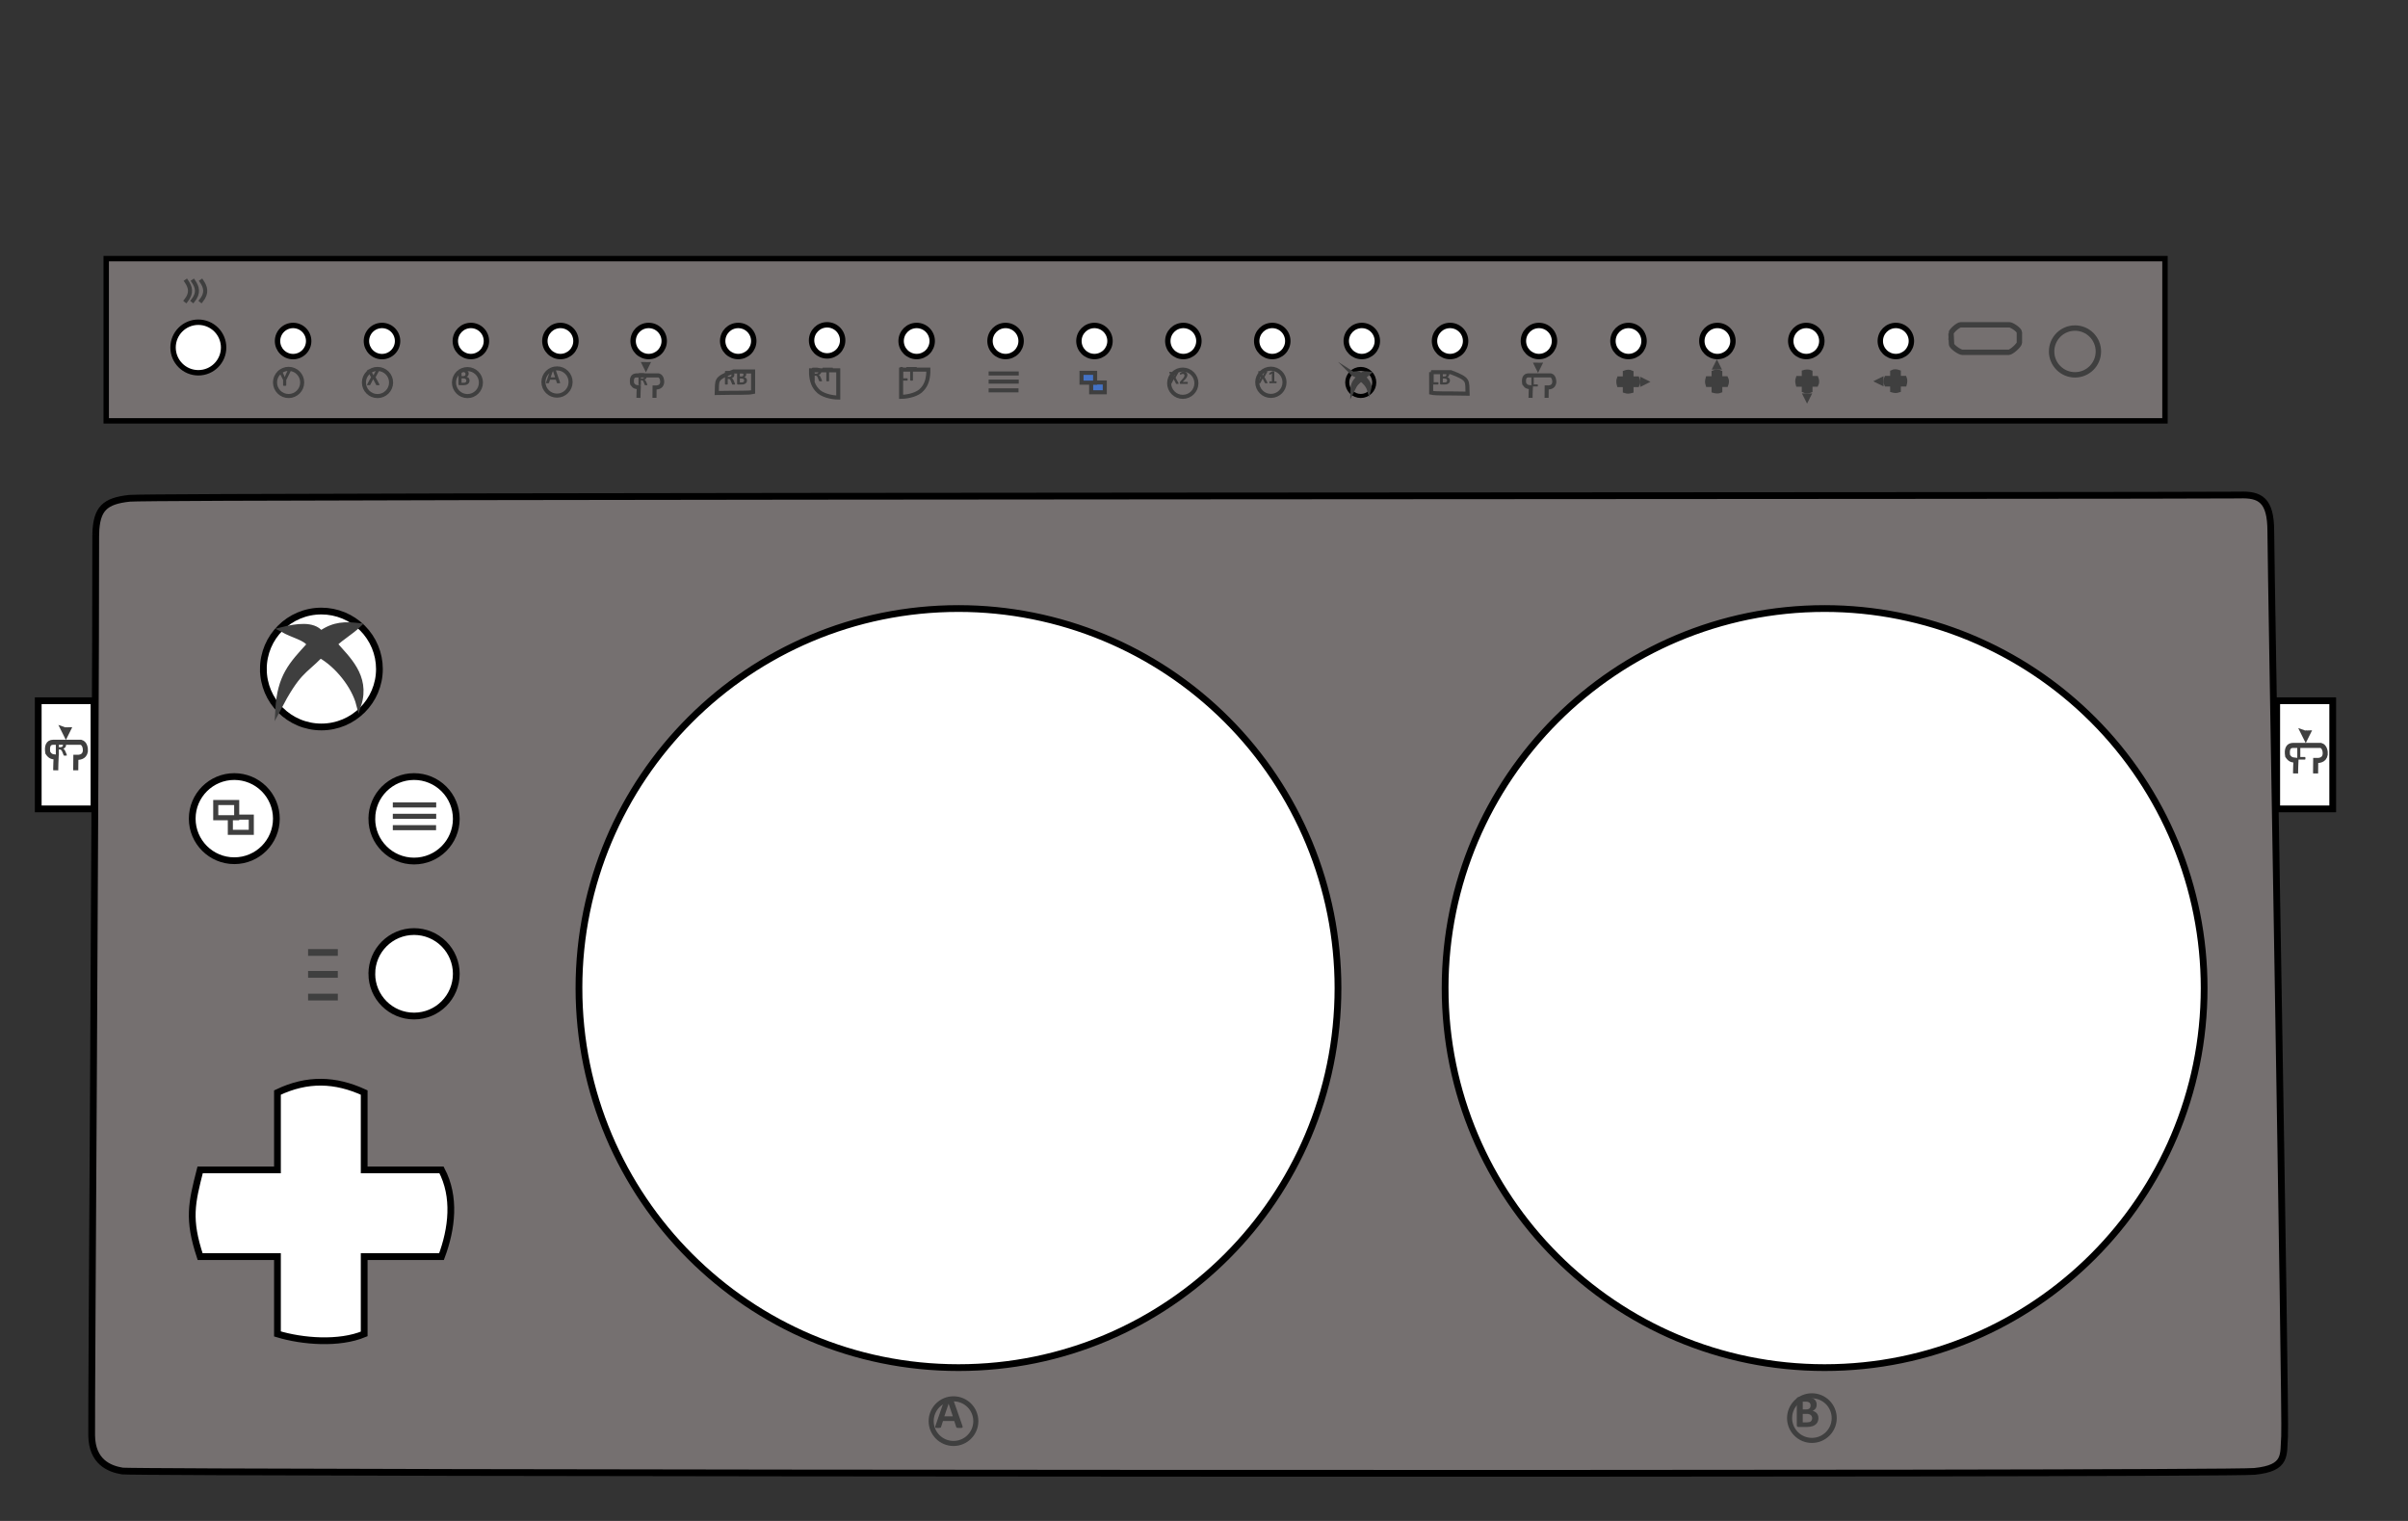 <svg version="1.1" viewBox="325 200 475 300" fill="none" stroke="none" stroke-linecap="square" stroke-miterlimit="10" xmlns:xlink="http://www.w3.org/1999/xlink" xmlns="http://www.w3.org/2000/svg">
    <rect x="325" y="200" width="475" height="300" fill="#333333" stroke="none"/>
    <clipPath id="p_1.0">
        <path d="m0 0l1122.52 0l0 793.701l-1122.52 0l0 -793.701z" clip-rule="nonzero"/>
    </clipPath>
    <g clip-path="url(#p_1.0)">
        <path fill="#000000" fill-opacity="0.0" d="m0 0l1122.52 0l0 793.701l-1122.52 0z" fill-rule="evenodd"/>
        <path fill="#000000" fill-opacity="0.0" d="m326.688 297.63l469.144 0l0 198.438l-469.144 0z" fill-rule="evenodd"/>
        <path fill="#757070"
              d="m343.883 305.296c0.16 -4.922 1.722 -6.486 6.69 -7.012c4.968 -0.525 412.036 -0.48 416.154 -0.64c4.118 -0.16 6.21 0.973 6.21 7.173c0 6.2 3.005 174.837 2.72 178.484c-0.285 3.647 0.58 6.263 -5.93 6.923c-6.509 0.66 -417.993 0.359 -420.594 -0.071c-2.601 -0.43 -5.975 -1.809 -6.05 -7.012c-0.075 -5.202 0.8 -131.581 0.8 -177.846z"
              fill-rule="evenodd"/>
        <path stroke="#000000" stroke-width="1.333" stroke-miterlimit="800.0" stroke-linecap="butt"
              d="m343.883 305.296c0.16 -4.922 1.722 -6.486 6.69 -7.012c4.968 -0.525 412.036 -0.48 416.154 -0.64c4.118 -0.16 6.21 0.973 6.21 7.173c0 6.2 3.005 174.837 2.72 178.484c-0.285 3.647 0.58 6.263 -5.93 6.923c-6.509 0.66 -417.993 0.359 -420.594 -0.071c-2.601 -0.43 -5.975 -1.809 -6.05 -7.012c-0.075 -5.202 0.8 -131.581 0.8 -177.846z"
              fill-rule="evenodd"/>
        <path id="aButton" fill="#ffffff" d="m439.204 394.893l0 0c0 -41.345 33.517 -74.862 74.862 -74.862l0 0c19.855 0 38.896 7.887 52.936 21.927c14.039 14.039 21.927 33.081 21.927 52.936l0 0c0 41.345 -33.517 74.862 -74.862 74.862l0 0c-41.345 0 -74.862 -33.517 -74.862 -74.862z" fill-rule="evenodd"/>
        <path stroke="#000000" stroke-width="1.333" stroke-miterlimit="800.0" stroke-linecap="butt" d="m439.204 394.893l0 0c0 -41.345 33.517 -74.862 74.862 -74.862l0 0c19.855 0 38.896 7.887 52.936 21.927c14.039 14.039 21.927 33.081 21.927 52.936l0 0c0 41.345 -33.517 74.862 -74.862 74.862l0 0c-41.345 0 -74.862 -33.517 -74.862 -74.862z" fill-rule="evenodd"/>
        <path id="bButton" fill="#ffffff" d="m610.061 394.893l0 0c0 -41.345 33.517 -74.862 74.862 -74.862l0 0c19.855 0 38.896 7.887 52.936 21.927c14.039 14.039 21.927 33.081 21.927 52.936l0 0c0 41.345 -33.517 74.862 -74.862 74.862l0 0c-41.345 0 -74.862 -33.517 -74.862 -74.862z" fill-rule="evenodd"/>
        <path stroke="#000000" stroke-width="1.333" stroke-miterlimit="800.0" stroke-linecap="butt" d="m610.061 394.893l0 0c0 -41.345 33.517 -74.862 74.862 -74.862l0 0c19.855 0 38.896 7.887 52.936 21.927c14.039 14.039 21.927 33.081 21.927 52.936l0 0c0 41.345 -33.517 74.862 -74.862 74.862l0 0c-41.345 0 -74.862 -33.517 -74.862 -74.862z" fill-rule="evenodd"/>
        <path id="xboxButton" fill="#ffffff" d="m376.951 331.959l0 0c0 -6.313 5.125 -11.431 11.447 -11.431l0 0c3.036 0 5.948 1.204 8.094 3.348c2.147 2.144 3.353 5.051 3.353 8.083l0 0c0 6.313 -5.125 11.431 -11.447 11.431l0 0c-6.322 0 -11.447 -5.118 -11.447 -11.431z" fill-rule="evenodd"/>
        <path stroke="#000000" stroke-width="1.333" stroke-miterlimit="800.0" stroke-linecap="butt" d="m376.951 331.959l0 0c0 -6.313 5.125 -11.431 11.447 -11.431l0 0c3.036 0 5.948 1.204 8.094 3.348c2.147 2.144 3.353 5.051 3.353 8.083l0 0c0 6.313 -5.125 11.431 -11.447 11.431l0 0c-6.322 0 -11.447 -5.118 -11.447 -11.431z" fill-rule="evenodd"/>
        <path fill="#3f3f3f"
              d="m380.745 324.172c2.627 -0.659 6.065 -1.201 7.542 0.722c2.718 -1.86 4.844 -1.757 7.327 -1.52c-1.449 1.365 -3.114 2.292 -4.563 3.658c2.376 2.754 6.507 6.33 4.733 11.938c-0.966 -3.732 -4.304 -7.814 -7.587 -9.662c-3.389 3.43 -4.38 3.033 -8.389 10.663c0.378 -6.591 2.672 -8.937 6.224 -12.825c-0.63 -1.336 -3.454 -1.837 -5.286 -2.974z"
              fill-rule="evenodd"/>
        <path stroke="#3f3f3f" stroke-width="1.0" stroke-miterlimit="800.0" stroke-linecap="butt"
              d="m380.745 324.172c2.627 -0.659 6.065 -1.201 7.542 0.722c2.718 -1.86 4.844 -1.757 7.327 -1.52c-1.449 1.365 -3.114 2.292 -4.563 3.658c2.376 2.754 6.507 6.33 4.733 11.938c-0.966 -3.732 -4.304 -7.814 -7.587 -9.662c-3.389 3.43 -4.38 3.033 -8.389 10.663c0.378 -6.591 2.672 -8.937 6.224 -12.825c-0.63 -1.336 -3.454 -1.837 -5.286 -2.974z"
              fill-rule="evenodd"/>
        <path id="backButton" fill="#ffffff" d="m362.918 361.473l0 0c0 -4.584 3.716 -8.3 8.3 -8.3l0 0c2.201 0 4.312 0.874 5.869 2.431c1.557 1.557 2.431 3.668 2.431 5.869l0 0c0 4.584 -3.716 8.3 -8.3 8.3l0 0c-4.584 0 -8.3 -3.716 -8.3 -8.3z" fill-rule="evenodd"/>
        <path stroke="#000000" stroke-width="1.333" stroke-miterlimit="800.0" stroke-linecap="butt" d="m362.918 361.473l0 0c0 -4.584 3.716 -8.3 8.3 -8.3l0 0c2.201 0 4.312 0.874 5.869 2.431c1.557 1.557 2.431 3.668 2.431 5.869l0 0c0 4.584 -3.716 8.3 -8.3 8.3l0 0c-4.584 0 -8.3 -3.716 -8.3 -8.3z" fill-rule="evenodd"/>
        <path id="backButton" fill="#ffffff" d="m370.438 361.173l4.133 0l0 3.0l-4.133 0z" fill-rule="evenodd"/>
        <path stroke="#3f3f3f" stroke-width="1.0" stroke-miterlimit="800.0" stroke-linecap="butt" d="m370.438 361.173l4.133 0l0 3.0l-4.133 0z" fill-rule="evenodd"/>
        <path id="backButton" fill="#ffffff" d="m367.558 358.293l4.133 0l0 3.0l-4.133 0z" fill-rule="evenodd"/>
        <path stroke="#3f3f3f" stroke-width="1.0" stroke-miterlimit="800.0" stroke-linecap="butt" d="m367.558 358.293l4.133 0l0 3.0l-4.133 0z" fill-rule="evenodd"/>
        <path id="startButton" fill="#ffffff" d="m398.346 361.505l0 0c0 -4.602 3.73 -8.332 8.332 -8.332l0 0c2.21 0 4.329 0.878 5.891 2.44c1.563 1.563 2.44 3.682 2.44 5.892l0 0c0 4.602 -3.73 8.332 -8.332 8.332l0 0c-4.602 0 -8.332 -3.73 -8.332 -8.332z" fill-rule="evenodd"/>
        <path stroke="#000000" stroke-width="1.333" stroke-miterlimit="800.0" stroke-linecap="butt" d="m398.346 361.505l0 0c0 -4.602 3.73 -8.332 8.332 -8.332l0 0c2.21 0 4.329 0.878 5.891 2.44c1.563 1.563 2.44 3.682 2.44 5.892l0 0c0 4.602 -3.73 8.332 -8.332 8.332l0 0c-4.602 0 -8.332 -3.73 -8.332 -8.332z" fill-rule="evenodd"/>
        <path fill="#000000" fill-opacity="0.0" d="m402.986 358.773l7.558 0" fill-rule="evenodd"/>
        <path stroke="#3f3f3f" stroke-width="1.0" stroke-miterlimit="800.0" stroke-linecap="butt" d="m402.986 358.773l7.558 0" fill-rule="evenodd"/>
        <path fill="#000000" fill-opacity="0.0" d="m402.986 361.013l7.558 0" fill-rule="evenodd"/>
        <path stroke="#3f3f3f" stroke-width="1.0" stroke-miterlimit="800.0" stroke-linecap="butt" d="m402.986 361.013l7.558 0" fill-rule="evenodd"/>
        <path fill="#000000" fill-opacity="0.0" d="m402.986 363.253l7.532 0" fill-rule="evenodd"/>
        <path stroke="#3f3f3f" stroke-width="1.0" stroke-miterlimit="800.0" stroke-linecap="butt" d="m402.986 363.253l7.532 0" fill-rule="evenodd"/>
        <path fill="#ffffff" d="m398.346 392.077l0 0c0 -4.602 3.73 -8.332 8.332 -8.332l0 0c2.21 0 4.329 0.878 5.891 2.44c1.563 1.563 2.44 3.682 2.44 5.892l0 0c0 4.602 -3.73 8.332 -8.332 8.332l0 0c-4.602 0 -8.332 -3.73 -8.332 -8.332z" fill-rule="evenodd"/>
        <path stroke="#000000" stroke-width="1.333" stroke-miterlimit="800.0" stroke-linecap="butt" d="m398.346 392.077l0 0c0 -4.602 3.73 -8.332 8.332 -8.332l0 0c2.21 0 4.329 0.878 5.891 2.44c1.563 1.563 2.44 3.682 2.44 5.892l0 0c0 4.602 -3.73 8.332 -8.332 8.332l0 0c-4.602 0 -8.332 -3.73 -8.332 -8.332z" fill-rule="evenodd"/>
        <path id="dpad" fill="#ffffff" d="m364.478 430.752l15.253 0l0 -15.253c5.89 -2.813 11.405 -2.625 17.108 0l0 15.253l15.253 0c2.815 5.327 2.063 11.593 0 17.108l-15.253 0l0 15.253c-4.952 2.065 -12.155 1.501 -17.108 0l0 -15.253l-15.253 0c-2.437 -7.391 -1.689 -10.468 0 -17.108z" fill-rule="evenodd"/>
        <path stroke="#000000" stroke-width="1.333" stroke-miterlimit="800.0" stroke-linecap="butt" d="m364.478 430.752l15.253 0l0 -15.253c5.89 -2.813 11.405 -2.625 17.108 0l0 15.253l15.253 0c2.815 5.327 2.063 11.593 0 17.108l-15.253 0l0 15.253c-4.952 2.065 -12.155 1.501 -17.108 0l0 -15.253l-15.253 0c-2.437 -7.391 -1.689 -10.468 0 -17.108z" fill-rule="evenodd"/>
        <path fill="#000000" fill-opacity="0.0" d="m386.438 387.87l4.535 0" fill-rule="evenodd"/>
        <path stroke="#3f3f3f" stroke-width="1.333" stroke-miterlimit="800.0" stroke-linecap="butt" d="m386.438 387.87l4.535 0" fill-rule="evenodd"/>
        <path fill="#000000" fill-opacity="0.0" d="m386.438 392.19l4.533 0" fill-rule="evenodd"/>
        <path stroke="#3f3f3f" stroke-width="1.333" stroke-miterlimit="800.0" stroke-linecap="butt" d="m386.438 392.19l4.533 0" fill-rule="evenodd"/>
        <path fill="#000000" fill-opacity="0.0" d="m386.438 396.67l4.535 0" fill-rule="evenodd"/>
        <path stroke="#3f3f3f" stroke-width="1.333" stroke-miterlimit="800.0" stroke-linecap="butt" d="m386.438 396.67l4.535 0" fill-rule="evenodd"/>
        <path fill="#757070" d="m508.683 480.313l0 0c0 -2.432 1.972 -4.403 4.404 -4.403l0 0c1.168 0 2.288 0.464 3.114 1.29c0.826 0.826 1.29 1.946 1.29 3.113l0 0c0 2.432 -1.972 4.403 -4.404 4.403l0 0c-2.432 0 -4.404 -1.971 -4.404 -4.403z" fill-rule="evenodd"/>
        <path stroke="#3f3f3f" stroke-width="1.0" stroke-miterlimit="800.0" stroke-linecap="butt" d="m508.683 480.313l0 0c0 -2.432 1.972 -4.403 4.404 -4.403l0 0c1.168 0 2.288 0.464 3.114 1.29c0.826 0.826 1.29 1.946 1.29 3.113l0 0c0 2.432 -1.972 4.403 -4.404 4.403l0 0c-2.432 0 -4.404 -1.971 -4.404 -4.403z" fill-rule="evenodd"/>
        <path fill="#000000" fill-opacity="0.0" d="m500.358 468.67l19.996 0l0 27.4l-19.996 0z" fill-rule="evenodd"/>
        <path fill="#404040"
              d="m514.827 481.177q0.062 0.172 0.062 0.266q0.016 0.094 -0.031 0.141q-0.047 0.047 -0.172 0.062q-0.125 0.016 -0.359 0.016q-0.234 0 -0.359 -0.016q-0.125 0 -0.203 -0.016q-0.062 -0.031 -0.094 -0.062q-0.016 -0.031 -0.047 -0.094l-0.391 -1.188l-2.219 0l-0.375 1.156q-0.016 0.062 -0.047 0.109q-0.016 0.031 -0.094 0.062q-0.062 0.031 -0.188 0.031q-0.109 0.016 -0.312 0.016q-0.203 0 -0.328 -0.016q-0.109 -0.016 -0.156 -0.062q-0.047 -0.062 -0.047 -0.156q0.016 -0.094 0.078 -0.25l1.812 -5.234q0.031 -0.078 0.062 -0.125q0.047 -0.047 0.125 -0.062q0.078 -0.031 0.219 -0.031q0.141 -0.016 0.375 -0.016q0.266 0 0.422 0.016q0.156 0 0.25 0.031q0.094 0.016 0.125 0.078q0.047 0.047 0.062 0.125l1.828 5.219zm-2.703 -4.312l0 0l-0.844 2.5l1.672 0l-0.828 -2.5z"
              fill-rule="nonzero"/>
        <path fill="#757070" d="m678.013 479.714l0 0c0 -2.43 1.97 -4.399 4.401 -4.399l0 0c1.167 0 2.286 0.464 3.112 1.289c0.825 0.825 1.289 1.944 1.289 3.111l0 0c0 2.43 -1.97 4.399 -4.401 4.399l0 0c-2.43 0 -4.401 -1.97 -4.401 -4.399z" fill-rule="evenodd"/>
        <path stroke="#3f3f3f" stroke-width="1.0" stroke-miterlimit="800.0" stroke-linecap="butt" d="m678.013 479.714l0 0c0 -2.43 1.97 -4.399 4.401 -4.399l0 0c1.167 0 2.286 0.464 3.112 1.289c0.825 0.825 1.289 1.944 1.289 3.111l0 0c0 2.43 -1.97 4.399 -4.401 4.399l0 0c-2.43 0 -4.401 -1.97 -4.401 -4.399z" fill-rule="evenodd"/>
        <path fill="#000000" fill-opacity="0.0" d="m669.798 468.51l19.98 0l0 27.378l-19.98 0z" fill-rule="evenodd"/>
        <path fill="#404040"
              d="m683.704 479.705q0 0.312 -0.094 0.578q-0.078 0.25 -0.234 0.453q-0.141 0.188 -0.359 0.328q-0.203 0.141 -0.469 0.234q-0.25 0.078 -0.547 0.125q-0.281 0.047 -0.641 0.047l-1.562 0q-0.156 0 -0.266 -0.078q-0.094 -0.094 -0.094 -0.297l0 -5.141q0 -0.203 0.094 -0.281q0.109 -0.094 0.266 -0.094l1.484 0q0.531 0 0.906 0.094q0.375 0.078 0.625 0.266q0.266 0.188 0.406 0.469q0.141 0.281 0.141 0.672q0 0.203 -0.062 0.406q-0.047 0.188 -0.156 0.344q-0.109 0.141 -0.266 0.266q-0.141 0.125 -0.344 0.188q0.25 0.047 0.453 0.172q0.219 0.109 0.375 0.297q0.172 0.172 0.25 0.422q0.094 0.234 0.094 0.531zm-1.547 -2.484q0 -0.172 -0.062 -0.312q-0.047 -0.141 -0.156 -0.234q-0.109 -0.094 -0.281 -0.141q-0.156 -0.062 -0.438 -0.062l-0.609 0l0 1.531l0.672 0q0.266 0 0.422 -0.062q0.156 -0.062 0.25 -0.156q0.109 -0.109 0.156 -0.25q0.047 -0.156 0.047 -0.312zm0.312 2.531q0 -0.219 -0.078 -0.375q-0.062 -0.156 -0.203 -0.266q-0.125 -0.109 -0.328 -0.172q-0.203 -0.062 -0.531 -0.062l-0.719 0l0 1.672l0.875 0q0.25 0 0.422 -0.047q0.172 -0.047 0.297 -0.141q0.125 -0.109 0.188 -0.266q0.078 -0.156 0.078 -0.344z"
              fill-rule="nonzero"/>
        <path id= "leftStick" fill="#ffffff" d="m332.541 338.216l11.0 0l0 21.333l-11.0 0z" fill-rule="evenodd"/>
        <path stroke="#000000" stroke-width="1.333" stroke-miterlimit="800.0" stroke-linecap="butt" d="m332.541 338.216l11.0 0l0 21.333l-11.0 0z" fill-rule="evenodd"/>
        <path id= "rightStick" fill="#ffffff" d="m774.102 338.216l11.048 0l0 21.333l-11.048 0z" fill-rule="evenodd"/>
        <path stroke="#000000" stroke-width="1.333" stroke-miterlimit="800.0" stroke-linecap="butt" d="m774.102 338.216l11.048 0l0 21.333l-11.048 0z" fill-rule="evenodd"/>
        <path fill="#3f3f3f" d="m337.809 344.087l0.187 0.375l0.187 -0.375c-0.063 -3.9672852E-4 -0.098 0.091 -0.194 0.082c-0.091 0.007 -0.111 -0.06 -0.18 -0.082z" fill-rule="evenodd"/>
        <path stroke="#3f3f3f" stroke-width="1.333" stroke-miterlimit="800.0" stroke-linecap="butt" d="m337.809 344.087l0.187 0.375l0.187 -0.375c-0.063 -3.9672852E-4 -0.098 0.091 -0.194 0.082c-0.091 0.007 -0.111 -0.06 -0.18 -0.082z" fill-rule="evenodd"/>
        <path fill="#000000" fill-opacity="0.0" d="m335.998 351.437c0.023 -1.3 0.013 -0.318 0.076 -2.102c-0.767 -0.088 -1.096 -0.055 -1.642 -0.859c-0.209 -1.278 0.085 -2.054 1.046 -2.068l5.487 0c0.797 0.209 0.925 1.28 0.872 1.781c-0.179 1.22 -1.318 1.212 -1.87 1.194c-0.005 1.035 -0.017 0.963 -0.022 2.049" fill-rule="evenodd"/>
        <path stroke="#3f3f3f" stroke-width="1.0" stroke-miterlimit="800.0" stroke-linecap="butt"
              d="m335.998 351.437c0.023 -1.3 0.013 -0.318 0.076 -2.102c-0.767 -0.088 -1.096 -0.055 -1.642 -0.859c-0.209 -1.278 0.085 -2.054 1.046 -2.068l5.487 0c0.797 0.209 0.925 1.28 0.872 1.781c-0.179 1.22 -1.318 1.212 -1.87 1.194c-0.005 1.035 -0.017 0.963 -0.022 2.049" fill-rule="evenodd"/>
        <path fill="#000000" fill-opacity="0.0" d="m326.688 340.557l26.998 0l0 18.096l-26.998 0z" fill-rule="evenodd"/>
        <path fill="#404040"
              d="m338.188 348.959q0 0.031 -0.016 0.047q0 0.016 -0.031 0.031q-0.031 0 -0.109 0q-0.062 0.016 -0.172 0.016q-0.094 0 -0.156 -0.016q-0.047 0 -0.094 0q-0.031 -0.016 -0.047 -0.031q0 -0.031 -0.016 -0.062l-0.266 -0.656q-0.047 -0.109 -0.094 -0.188q-0.047 -0.094 -0.109 -0.141q-0.047 -0.062 -0.125 -0.094q-0.062 -0.031 -0.156 -0.031l-0.188 0l0 1.125q0 0.016 -0.016 0.047q-0.016 0.016 -0.047 0.031q-0.031 0 -0.094 0q-0.062 0.016 -0.141 0.016q-0.094 0 -0.156 -0.016q-0.047 0 -0.094 0q-0.031 -0.016 -0.047 -0.031q0 -0.031 0 -0.047l0 -2.672q0 -0.109 0.047 -0.141q0.047 -0.047 0.125 -0.047l0.766 0q0.109 0 0.188 0q0.078 0 0.141 0.016q0.172 0.016 0.312 0.078q0.141 0.062 0.234 0.172q0.109 0.094 0.156 0.234q0.047 0.125 0.047 0.297q0 0.156 -0.031 0.281q-0.031 0.109 -0.109 0.219q-0.078 0.094 -0.188 0.172q-0.094 0.062 -0.234 0.094q0.062 0.031 0.125 0.078q0.062 0.047 0.109 0.125q0.047 0.062 0.094 0.141q0.047 0.078 0.094 0.188l0.25 0.578q0.031 0.094 0.031 0.141q0.016 0.031 0.016 0.047zm-0.766 -2.0q0 -0.141 -0.078 -0.234q-0.062 -0.109 -0.203 -0.141q-0.047 -0.016 -0.109 -0.016q-0.047 -0.016 -0.156 -0.016l-0.266 0l0 0.828l0.297 0q0.125 0 0.219 -0.031q0.109 -0.031 0.172 -0.078q0.062 -0.062 0.094 -0.141q0.031 -0.078 0.031 -0.172z"
              fill-rule="nonzero"/>
        <path fill="#3f3f3f" d="m779.638 344.708l0.187 0.375l0.187 -0.375c-0.063 -4.272461E-4 -0.098 0.091 -0.194 0.082c-0.091 0.007 -0.111 -0.06 -0.18 -0.082z" fill-rule="evenodd"/>
        <path stroke="#3f3f3f" stroke-width="1.333" stroke-miterlimit="800.0" stroke-linecap="butt" d="m779.638 344.708l0.187 0.375l0.187 -0.375c-0.063 -4.272461E-4 -0.098 0.091 -0.194 0.082c-0.091 0.007 -0.111 -0.06 -0.18 -0.082z" fill-rule="evenodd"/>
        <path fill="#000000" fill-opacity="0.0" d="m777.828 352.057c0.023 -1.3 0.013 -0.318 0.076 -2.102c-0.767 -0.088 -1.096 -0.055 -1.642 -0.859c-0.209 -1.278 0.085 -2.054 1.046 -2.068l5.487 0c0.797 0.209 0.925 1.28 0.872 1.781c-0.179 1.22 -1.318 1.212 -1.87 1.194c-0.005 1.035 -0.017 0.963 -0.022 2.049" fill-rule="evenodd"/>
        <path stroke="#3f3f3f" stroke-width="1.0" stroke-miterlimit="800.0" stroke-linecap="butt"
              d="m777.828 352.057c0.023 -1.3 0.013 -0.318 0.076 -2.102c-0.767 -0.088 -1.096 -0.055 -1.642 -0.859c-0.209 -1.278 0.085 -2.054 1.046 -2.068l5.487 0c0.797 0.209 0.925 1.28 0.872 1.781c-0.179 1.22 -1.318 1.212 -1.87 1.194c-0.005 1.035 -0.017 0.963 -0.022 2.049" fill-rule="evenodd"/>
        <path fill="#000000" fill-opacity="0.0" d="m768.834 341.338l26.998 0l0 18.096l-26.998 0z" fill-rule="evenodd"/>
        <path fill="#404040"
              d="m779.772 349.568q0 0.062 -0.016 0.109q0 0.047 -0.016 0.078q0 0.031 -0.016 0.047q-0.016 0.016 -0.047 0.016l-1.344 0q-0.078 0 -0.125 -0.047q-0.047 -0.047 -0.047 -0.141l0 -2.672q0 -0.031 0 -0.047q0.016 -0.016 0.047 -0.016q0.047 -0.016 0.094 -0.016q0.062 -0.016 0.156 -0.016q0.078 0 0.141 0.016q0.062 0 0.094 0.016q0.031 0 0.047 0.016q0.016 0.016 0.016 0.047l0 2.359l0.922 0q0.031 0 0.047 0.016q0.016 0.016 0.016 0.047q0.016 0.031 0.016 0.078q0.016 0.047 0.016 0.109z"
              fill-rule="nonzero"/>
    </g>
    <g clip-path="url(#p_1.0)" transform="translate(100, -50) scale(0.80)">
    <path d="m0 0l1122.52 0l0 793.701l-1122.52 0z" fill="#000000" fill-opacity="0.0" fill-rule="evenodd"/>
            <path d="m0 0l1122.52 0l0 793.701l-1122.52 0l0 -793.701z" clip-rule="nonzero"/>
        <g clip-path="url(#p_1.0)">
            <path fill="#000000" fill-opacity="0.0" d="m0 0l1122.52 0l0 793.701l-1122.52 0z" fill-rule="evenodd"/>
            <path fill="#000000" fill-opacity="0.0" d="m307.442 376.264l507.635 0l0 41.173l-507.635 0z" fill-rule="evenodd"/>
            <path fill="#757070" d="m307.442 376.264l507.636 0l0 40.0l-507.636 0z" fill-rule="evenodd"/>
            <path stroke="#000000" stroke-width="1.333" stroke-miterlimit="800.0" stroke-linecap="butt" d="m307.442 376.264l507.636 0l0 40.0l-507.636 0z" fill-rule="evenodd"/>
            <path fill="#ffffff" d="m323.922 398.177l0 0c0 -3.443 2.791 -6.233 6.233 -6.233l0 0c1.653 0 3.239 0.657 4.408 1.826c1.169 1.169 1.826 2.754 1.826 4.408l0 0c0 3.443 -2.791 6.233 -6.233 6.233l0 0c-3.443 0 -6.233 -2.791 -6.233 -6.233z" fill-rule="evenodd"/>
            <path stroke="#000000" stroke-width="1.333" stroke-miterlimit="800.0" stroke-linecap="butt" d="m323.922 398.177l0 0c0 -3.443 2.791 -6.233 6.233 -6.233l0 0c1.653 0 3.239 0.657 4.408 1.826c1.169 1.169 1.826 2.754 1.826 4.408l0 0c0 3.443 -2.791 6.233 -6.233 6.233l0 0c-3.443 0 -6.233 -2.791 -6.233 -6.233z" fill-rule="evenodd"/>
            <path id= "yButton" fill="#ffffff" d="m349.682 396.584l0 0c0 -2.121 1.719 -3.84 3.84 -3.84l0 0c1.018 0 1.995 0.405 2.715 1.125c0.72 0.72 1.125 1.697 1.125 2.715l0 0c0 2.121 -1.719 3.84 -3.84 3.84l0 0c-2.121 0 -3.84 -1.719 -3.84 -3.84z" fill-rule="evenodd"/>
            <path stroke="#000000" stroke-width="1.333" stroke-miterlimit="800.0" stroke-linecap="butt" d="m349.682 396.584l0 0c0 -2.121 1.719 -3.84 3.84 -3.84l0 0c1.018 0 1.995 0.405 2.715 1.125c0.72 0.72 1.125 1.697 1.125 2.715l0 0c0 2.121 -1.719 3.84 -3.84 3.84l0 0c-2.121 0 -3.84 -1.719 -3.84 -3.84z" fill-rule="evenodd"/>
            <path  id= "xButton" fill="#ffffff" d="m371.602 396.584l0 0c0 -2.121 1.719 -3.84 3.84 -3.84l0 0c1.018 0 1.995 0.405 2.715 1.125c0.72 0.72 1.125 1.697 1.125 2.715l0 0c0 2.121 -1.719 3.84 -3.84 3.84l0 0c-2.121 0 -3.84 -1.719 -3.84 -3.84z" fill-rule="evenodd"/>
            <path stroke="#000000" stroke-width="1.333" stroke-miterlimit="800.0" stroke-linecap="butt" d="m371.602 396.584l0 0c0 -2.121 1.719 -3.84 3.84 -3.84l0 0c1.018 0 1.995 0.405 2.715 1.125c0.72 0.72 1.125 1.697 1.125 2.715l0 0c0 2.121 -1.719 3.84 -3.84 3.84l0 0c-2.121 0 -3.84 -1.719 -3.84 -3.84z" fill-rule="evenodd"/>
            <path  id= "bButton" fill="#ffffff" d="m393.522 396.577l0 0c0 -2.117 1.716 -3.833 3.833 -3.833l0 0c1.017 0 1.992 0.404 2.711 1.123c0.719 0.719 1.123 1.694 1.123 2.711l0 0c0 2.117 -1.716 3.833 -3.833 3.833l0 0c-2.117 0 -3.833 -1.716 -3.833 -3.833z" fill-rule="evenodd"/>
            <path stroke="#000000" stroke-width="1.333" stroke-miterlimit="800.0" stroke-linecap="butt" d="m393.522 396.577l0 0c0 -2.117 1.716 -3.833 3.833 -3.833l0 0c1.017 0 1.992 0.404 2.711 1.123c0.719 0.719 1.123 1.694 1.123 2.711l0 0c0 2.117 -1.716 3.833 -3.833 3.833l0 0c-2.117 0 -3.833 -1.716 -3.833 -3.833z" fill-rule="evenodd"/>
            <path  id= "aButton" fill="#ffffff" d="m415.602 396.577l0 0c0 -2.117 1.716 -3.833 3.833 -3.833l0 0c1.017 0 1.992 0.404 2.711 1.123c0.719 0.719 1.123 1.694 1.123 2.711l0 0c0 2.117 -1.716 3.833 -3.833 3.833l0 0c-2.117 0 -3.833 -1.716 -3.833 -3.833z" fill-rule="evenodd"/>
            <path stroke="#000000" stroke-width="1.333" stroke-miterlimit="800.0" stroke-linecap="butt" d="m415.602 396.577l0 0c0 -2.117 1.716 -3.833 3.833 -3.833l0 0c1.017 0 1.992 0.404 2.711 1.123c0.719 0.719 1.123 1.694 1.123 2.711l0 0c0 2.117 -1.716 3.833 -3.833 3.833l0 0c-2.117 0 -3.833 -1.716 -3.833 -3.833z" fill-rule="evenodd"/>
            <path  id= "rightStickClick" fill="#ffffff" d="m437.362 396.577l0 0c0 -2.117 1.716 -3.833 3.833 -3.833l0 0c1.017 0 1.992 0.404 2.711 1.123c0.719 0.719 1.123 1.694 1.123 2.711l0 0c0 2.117 -1.716 3.833 -3.833 3.833l0 0c-2.117 0 -3.833 -1.716 -3.833 -3.833z" fill-rule="evenodd"/>
            <path stroke="#000000" stroke-width="1.333" stroke-miterlimit="800.0" stroke-linecap="butt" d="m437.362 396.577l0 0c0 -2.117 1.716 -3.833 3.833 -3.833l0 0c1.017 0 1.992 0.404 2.711 1.123c0.719 0.719 1.123 1.694 1.123 2.711l0 0c0 2.117 -1.716 3.833 -3.833 3.833l0 0c-2.117 0 -3.833 -1.716 -3.833 -3.833z" fill-rule="evenodd"/>
            <path  id= "rightBumper" fill="#ffffff" d="m459.442 396.577l0 0c0 -2.117 1.716 -3.833 3.833 -3.833l0 0c1.017 0 1.992 0.404 2.711 1.123c0.719 0.719 1.123 1.694 1.123 2.711l0 0c0 2.117 -1.716 3.833 -3.833 3.833l0 0c-2.117 0 -3.833 -1.716 -3.833 -3.833z" fill-rule="evenodd"/>
            <path stroke="#000000" stroke-width="1.333" stroke-miterlimit="800.0" stroke-linecap="butt" d="m459.442 396.577l0 0c0 -2.117 1.716 -3.833 3.833 -3.833l0 0c1.017 0 1.992 0.404 2.711 1.123c0.719 0.719 1.123 1.694 1.123 2.711l0 0c0 2.117 -1.716 3.833 -3.833 3.833l0 0c-2.117 0 -3.833 -1.716 -3.833 -3.833z" fill-rule="evenodd"/>
            <path  id= "rightTrigger" fill="#ffffff" d="m481.362 396.417l0 0c0 -2.117 1.716 -3.833 3.833 -3.833l0 0c1.017 0 1.992 0.404 2.711 1.123c0.719 0.719 1.123 1.694 1.123 2.711l0 0c0 2.117 -1.716 3.833 -3.833 3.833l0 0c-2.117 0 -3.833 -1.716 -3.833 -3.833z" fill-rule="evenodd"/>
            <path stroke="#000000" stroke-width="1.333" stroke-miterlimit="800.0" stroke-linecap="butt" d="m481.362 396.417l0 0c0 -2.117 1.716 -3.833 3.833 -3.833l0 0c1.017 0 1.992 0.404 2.711 1.123c0.719 0.719 1.123 1.694 1.123 2.711l0 0c0 2.117 -1.716 3.833 -3.833 3.833l0 0c-2.117 0 -3.833 -1.716 -3.833 -3.833z" fill-rule="evenodd"/>
            <path  id= "leftTrigger" fill="#ffffff" d="m503.442 396.577l0 0c0 -2.117 1.716 -3.833 3.833 -3.833l0 0c1.017 0 1.992 0.404 2.711 1.123c0.719 0.719 1.123 1.694 1.123 2.711l0 0c0 2.117 -1.716 3.833 -3.833 3.833l0 0c-2.117 0 -3.833 -1.716 -3.833 -3.833z" fill-rule="evenodd"/>
            <path stroke="#000000" stroke-width="1.333" stroke-miterlimit="800.0" stroke-linecap="butt" d="m503.442 396.577l0 0c0 -2.117 1.716 -3.833 3.833 -3.833l0 0c1.017 0 1.992 0.404 2.711 1.123c0.719 0.719 1.123 1.694 1.123 2.711l0 0c0 2.117 -1.716 3.833 -3.833 3.833l0 0c-2.117 0 -3.833 -1.716 -3.833 -3.833z" fill-rule="evenodd"/>
            <path  id= "startButton" fill="#ffffff" d="m525.362 396.577l0 0c0 -2.117 1.716 -3.833 3.833 -3.833l0 0c1.017 0 1.992 0.404 2.711 1.123c0.719 0.719 1.123 1.694 1.123 2.711l0 0c0 2.117 -1.716 3.833 -3.833 3.833l0 0c-2.117 0 -3.833 -1.716 -3.833 -3.833z" fill-rule="evenodd"/>
            <path stroke="#000000" stroke-width="1.333" stroke-miterlimit="800.0" stroke-linecap="butt" d="m525.362 396.577l0 0c0 -2.117 1.716 -3.833 3.833 -3.833l0 0c1.017 0 1.992 0.404 2.711 1.123c0.719 0.719 1.123 1.694 1.123 2.711l0 0c0 2.117 -1.716 3.833 -3.833 3.833l0 0c-2.117 0 -3.833 -1.716 -3.833 -3.833z" fill-rule="evenodd"/>
            <path  id= "backButton" fill="#ffffff" d="m547.282 396.577l0 0c0 -2.117 1.716 -3.833 3.833 -3.833l0 0c1.017 0 1.992 0.404 2.711 1.123c0.719 0.719 1.123 1.694 1.123 2.711l0 0c0 2.117 -1.716 3.833 -3.833 3.833l0 0c-2.117 0 -3.833 -1.716 -3.833 -3.833z" fill-rule="evenodd"/>
            <path stroke="#000000" stroke-width="1.333" stroke-miterlimit="800.0" stroke-linecap="butt" d="m547.282 396.577l0 0c0 -2.117 1.716 -3.833 3.833 -3.833l0 0c1.017 0 1.992 0.404 2.711 1.123c0.719 0.719 1.123 1.694 1.123 2.711l0 0c0 2.117 -1.716 3.833 -3.833 3.833l0 0c-2.117 0 -3.833 -1.716 -3.833 -3.833z" fill-rule="evenodd"/>
            <path  id= "" fill="#ffffff" d="m569.202 396.577l0 0c0 -2.117 1.716 -3.833 3.833 -3.833l0 0c1.017 0 1.992 0.404 2.711 1.123c0.719 0.719 1.123 1.694 1.123 2.711l0 0c0 2.117 -1.716 3.833 -3.833 3.833l0 0c-2.117 0 -3.833 -1.716 -3.833 -3.833z" fill-rule="evenodd"/>
            <path stroke="#000000" stroke-width="1.333" stroke-miterlimit="800.0" stroke-linecap="butt" d="m569.202 396.577l0 0c0 -2.117 1.716 -3.833 3.833 -3.833l0 0c1.017 0 1.992 0.404 2.711 1.123c0.719 0.719 1.123 1.694 1.123 2.711l0 0c0 2.117 -1.716 3.833 -3.833 3.833l0 0c-2.117 0 -3.833 -1.716 -3.833 -3.833z" fill-rule="evenodd"/>
            <path  id= "" fill="#ffffff" d="m591.122 396.577l0 0c0 -2.117 1.716 -3.833 3.833 -3.833l0 0c1.017 0 1.992 0.404 2.711 1.123c0.719 0.719 1.123 1.694 1.123 2.711l0 0c0 2.117 -1.716 3.833 -3.833 3.833l0 0c-2.117 0 -3.833 -1.716 -3.833 -3.833z" fill-rule="evenodd"/>
            <path stroke="#000000" stroke-width="1.333" stroke-miterlimit="800.0" stroke-linecap="butt" d="m591.122 396.577l0 0c0 -2.117 1.716 -3.833 3.833 -3.833l0 0c1.017 0 1.992 0.404 2.711 1.123c0.719 0.719 1.123 1.694 1.123 2.711l0 0c0 2.117 -1.716 3.833 -3.833 3.833l0 0c-2.117 0 -3.833 -1.716 -3.833 -3.833z" fill-rule="evenodd"/>
            <path  id= "xboxButton" fill="#ffffff" d="m613.202 396.577l0 0c0 -2.117 1.716 -3.833 3.833 -3.833l0 0c1.017 0 1.992 0.404 2.711 1.123c0.719 0.719 1.123 1.694 1.123 2.711l0 0c0 2.117 -1.716 3.833 -3.833 3.833l0 0c-2.117 0 -3.833 -1.716 -3.833 -3.833z" fill-rule="evenodd"/>
            <path stroke="#000000" stroke-width="1.333" stroke-miterlimit="800.0" stroke-linecap="butt" d="m613.202 396.577l0 0c0 -2.117 1.716 -3.833 3.833 -3.833l0 0c1.017 0 1.992 0.404 2.711 1.123c0.719 0.719 1.123 1.694 1.123 2.711l0 0c0 2.117 -1.716 3.833 -3.833 3.833l0 0c-2.117 0 -3.833 -1.716 -3.833 -3.833z" fill-rule="evenodd"/>
            <path  id= "leftBumper" fill="#ffffff" d="m634.962 396.577l0 0c0 -2.117 1.716 -3.833 3.833 -3.833l0 0c1.017 0 1.992 0.404 2.711 1.123c0.719 0.719 1.123 1.694 1.123 2.711l0 0c0 2.117 -1.716 3.833 -3.833 3.833l0 0c-2.117 0 -3.833 -1.716 -3.833 -3.833z" fill-rule="evenodd"/>
            <path stroke="#000000" stroke-width="1.333" stroke-miterlimit="800.0" stroke-linecap="butt" d="m634.962 396.577l0 0c0 -2.117 1.716 -3.833 3.833 -3.833l0 0c1.017 0 1.992 0.404 2.711 1.123c0.719 0.719 1.123 1.694 1.123 2.711l0 0c0 2.117 -1.716 3.833 -3.833 3.833l0 0c-2.117 0 -3.833 -1.716 -3.833 -3.833z" fill-rule="evenodd"/>
            <path  id= "leftStickClick" fill="#ffffff" d="m656.882 396.577l0 0c0 -2.117 1.716 -3.833 3.833 -3.833l0 0c1.017 0 1.992 0.404 2.711 1.123c0.719 0.719 1.123 1.694 1.123 2.711l0 0c0 2.117 -1.716 3.833 -3.833 3.833l0 0c-2.117 0 -3.833 -1.716 -3.833 -3.833z" fill-rule="evenodd"/>
            <path stroke="#000000" stroke-width="1.333" stroke-miterlimit="800.0" stroke-linecap="butt" d="m656.882 396.577l0 0c0 -2.117 1.716 -3.833 3.833 -3.833l0 0c1.017 0 1.992 0.404 2.711 1.123c0.719 0.719 1.123 1.694 1.123 2.711l0 0c0 2.117 -1.716 3.833 -3.833 3.833l0 0c-2.117 0 -3.833 -1.716 -3.833 -3.833z" fill-rule="evenodd"/>
            <path  id= "leftStick" fill="#ffffff" d="m678.962 396.577l0 0c0 -2.117 1.716 -3.833 3.833 -3.833l0 0c1.017 0 1.992 0.404 2.711 1.123c0.719 0.719 1.123 1.694 1.123 2.711l0 0c0 2.117 -1.716 3.833 -3.833 3.833l0 0c-2.117 0 -3.833 -1.716 -3.833 -3.833z" fill-rule="evenodd"/>
            <path stroke="#000000" stroke-width="1.333" stroke-miterlimit="800.0" stroke-linecap="butt" d="m678.962 396.577l0 0c0 -2.117 1.716 -3.833 3.833 -3.833l0 0c1.017 0 1.992 0.404 2.711 1.123c0.719 0.719 1.123 1.694 1.123 2.711l0 0c0 2.117 -1.716 3.833 -3.833 3.833l0 0c-2.117 0 -3.833 -1.716 -3.833 -3.833z" fill-rule="evenodd"/>
            <path  id= "leftStick" fill="#ffffff" d="m700.882 396.577l0 0c0 -2.117 1.716 -3.833 3.833 -3.833l0 0c1.017 0 1.992 0.404 2.711 1.123c0.719 0.719 1.123 1.694 1.123 2.711l0 0c0 2.117 -1.716 3.833 -3.833 3.833l0 0c-2.117 0 -3.833 -1.716 -3.833 -3.833z" fill-rule="evenodd"/>
            <path stroke="#000000" stroke-width="1.333" stroke-miterlimit="800.0" stroke-linecap="butt" d="m700.882 396.577l0 0c0 -2.117 1.716 -3.833 3.833 -3.833l0 0c1.017 0 1.992 0.404 2.711 1.123c0.719 0.719 1.123 1.694 1.123 2.711l0 0c0 2.117 -1.716 3.833 -3.833 3.833l0 0c-2.117 0 -3.833 -1.716 -3.833 -3.833z" fill-rule="evenodd"/>
            <path  id= "leftStick" fill="#ffffff" d="m722.802 396.577l0 0c0 -2.117 1.716 -3.833 3.833 -3.833l0 0c1.017 0 1.992 0.404 2.711 1.123c0.719 0.719 1.123 1.694 1.123 2.711l0 0c0 2.117 -1.716 3.833 -3.833 3.833l0 0c-2.117 0 -3.833 -1.716 -3.833 -3.833z" fill-rule="evenodd"/>
            <path stroke="#000000" stroke-width="1.333" stroke-miterlimit="800.0" stroke-linecap="butt" d="m722.802 396.577l0 0c0 -2.117 1.716 -3.833 3.833 -3.833l0 0c1.017 0 1.992 0.404 2.711 1.123c0.719 0.719 1.123 1.694 1.123 2.711l0 0c0 2.117 -1.716 3.833 -3.833 3.833l0 0c-2.117 0 -3.833 -1.716 -3.833 -3.833z" fill-rule="evenodd"/>
            <path  id= "leftStick" fill="#ffffff" d="m744.882 396.577l0 0c0 -2.117 1.716 -3.833 3.833 -3.833l0 0c1.017 0 1.992 0.404 2.711 1.123c0.719 0.719 1.123 1.694 1.123 2.711l0 0c0 2.117 -1.716 3.833 -3.833 3.833l0 0c-2.117 0 -3.833 -1.716 -3.833 -3.833z" fill-rule="evenodd"/>
            <path stroke="#000000" stroke-width="1.333" stroke-miterlimit="800.0" stroke-linecap="butt" d="m744.882 396.577l0 0c0 -2.117 1.716 -3.833 3.833 -3.833l0 0c1.017 0 1.992 0.404 2.711 1.123c0.719 0.719 1.123 1.694 1.123 2.711l0 0c0 2.117 -1.716 3.833 -3.833 3.833l0 0c-2.117 0 -3.833 -1.716 -3.833 -3.833z" fill-rule="evenodd"/>
            <path fill="#757070" d="m787.122 399.15l0 0c0 -3.185 2.582 -5.767 5.767 -5.767l0 0c1.529 0 2.996 0.608 4.078 1.689c1.081 1.081 1.689 2.548 1.689 4.078l0 0c0 3.185 -2.582 5.767 -5.767 5.767l0 0c-3.185 0 -5.767 -2.582 -5.767 -5.767z" fill-rule="evenodd"/>
            <path stroke="#3f3f3f" stroke-width="1.333" stroke-miterlimit="800.0" stroke-linecap="butt" d="m787.122 399.15l0 0c0 -3.185 2.582 -5.767 5.767 -5.767l0 0c1.529 0 2.996 0.608 4.078 1.689c1.081 1.081 1.689 2.548 1.689 4.078l0 0c0 3.185 -2.582 5.767 -5.767 5.767l0 0c-3.185 0 -5.767 -2.582 -5.767 -5.767z" fill-rule="evenodd"/>
            <path fill="#757070" d="m762.322 394.714c0 -0.624 1.765 -2.13 2.392 -2.13l11.982 0c0.627 0 2.486 1.256 2.486 1.88l0 2.516c0 0.624 -1.985 2.38 -2.612 2.38l-11.477 0c-0.627 0 -2.644 -1.381 -2.644 -2.005l-0.126 -2.641z" fill-rule="evenodd"/>
            <path stroke="#3f3f3f" stroke-width="1.333" stroke-miterlimit="800.0" stroke-linecap="butt" d="m762.322 394.714c0 -0.624 1.765 -2.13 2.392 -2.13l11.982 0c0.627 0 2.486 1.256 2.486 1.88l0 2.516c0 0.624 -1.985 2.38 -2.612 2.38l-11.477 0c-0.627 0 -2.644 -1.381 -2.644 -2.005l-0.126 -2.641z" fill-rule="evenodd"/>
            <path fill="#000000" fill-opacity="0.0" d="m327.226 381.864c0.919 1.35 1.439 2.815 -0.105 4.733" fill-rule="evenodd"/>
            <path stroke="#3f3f3f" stroke-width="1.0" stroke-miterlimit="800.0" stroke-linecap="butt" d="m327.226 381.864c0.919 1.35 1.439 2.815 -0.105 4.733" fill-rule="evenodd"/>
            <path fill="#000000" fill-opacity="0.0" d="m328.941 381.864c0.919 1.35 1.439 2.815 -0.105 4.733" fill-rule="evenodd"/>
            <path stroke="#3f3f3f" stroke-width="1.0" stroke-miterlimit="800.0" stroke-linecap="butt" d="m328.941 381.864c0.919 1.35 1.439 2.815 -0.105 4.733" fill-rule="evenodd"/>
            <path fill="#000000" fill-opacity="0.0" d="m330.977 381.864c0.919 1.35 1.439 2.815 -0.105 4.733" fill-rule="evenodd"/>
            <path stroke="#3f3f3f" stroke-width="1.0" stroke-miterlimit="800.0" stroke-linecap="butt" d="m330.977 381.864c0.919 1.35 1.439 2.815 -0.105 4.733" fill-rule="evenodd"/>
            <path fill="#4472c4" d="m550.301 406.802l3.359 0l0 2.422l-3.359 0z" fill-rule="evenodd"/>
            <path stroke="#3f3f3f" stroke-width="1.0" stroke-miterlimit="800.0" stroke-linecap="butt" d="m550.301 406.802l3.359 0l0 2.422l-3.359 0z" fill-rule="evenodd"/>
            <path fill="#4472c4" d="m547.922 404.424l3.359 0l0 2.422l-3.359 0z" fill-rule="evenodd"/>
            <path stroke="#3f3f3f" stroke-width="1.0" stroke-miterlimit="800.0" stroke-linecap="butt" d="m547.922 404.424l3.359 0l0 2.422l-3.359 0z" fill-rule="evenodd"/>
            <path fill="#757070" d="m613.442 406.797l0 0c0 -1.841 1.492 -3.333 3.333 -3.333l0 0c0.884 0 1.732 0.351 2.357 0.976c0.625 0.625 0.976 1.473 0.976 2.357l0 0c0 1.841 -1.492 3.333 -3.333 3.333l0 0c-1.841 0 -3.333 -1.492 -3.333 -3.333z" fill-rule="evenodd"/>
            <path stroke="#000000" stroke-width="1.0" stroke-miterlimit="800.0" stroke-linecap="butt" d="m613.442 406.797l0 0c0 -1.841 1.492 -3.333 3.333 -3.333l0 0c0.884 0 1.732 0.351 2.357 0.976c0.625 0.625 0.976 1.473 0.976 2.357l0 0c0 1.841 -1.492 3.333 -3.333 3.333l0 0c-1.841 0 -3.333 -1.492 -3.333 -3.333z" fill-rule="evenodd"/>
            <path fill="#3f3f3f"
                  d="m614.82 404.659c0.673 -0.146 1.556 -0.255 1.955 0.256c0.685 -0.456 1.235 -0.41 1.879 -0.326c-0.362 0.34 -0.783 0.564 -1.145 0.904c0.639 0.734 1.739 1.697 1.332 3.132c-0.284 -0.974 -1.184 -2.061 -2.049 -2.569c-0.844 0.856 -1.104 0.744 -2.069 2.681c0.037 -1.702 0.608 -2.287 1.49 -3.261c-0.175 -0.351 -0.909 -0.507 -1.393 -0.818z"
                  fill-rule="evenodd"/>
            <path stroke="#3f3f3f" stroke-width="1.0" stroke-miterlimit="800.0" stroke-linecap="butt"
                  d="m614.82 404.659c0.673 -0.146 1.556 -0.255 1.955 0.256c0.685 -0.456 1.235 -0.41 1.879 -0.326c-0.362 0.34 -0.783 0.564 -1.145 0.904c0.639 0.734 1.739 1.697 1.332 3.132c-0.284 -0.974 -1.184 -2.061 -2.049 -2.569c-0.844 0.856 -1.104 0.744 -2.069 2.681c0.037 -1.702 0.608 -2.287 1.49 -3.261c-0.175 -0.351 -0.909 -0.507 -1.393 -0.818z"
                  fill-rule="evenodd"/>
            <path fill="#000000" fill-opacity="0.0" d="m525.522 404.584l6.425 0" fill-rule="evenodd"/>
            <path stroke="#3f3f3f" stroke-width="1.0" stroke-miterlimit="800.0" stroke-linecap="butt" d="m525.522 404.584l6.425 0" fill-rule="evenodd"/>
            <path fill="#000000" fill-opacity="0.0" d="m525.522 406.591l6.425 0" fill-rule="evenodd"/>
            <path stroke="#3f3f3f" stroke-width="1.0" stroke-miterlimit="800.0" stroke-linecap="butt" d="m525.522 406.591l6.425 0" fill-rule="evenodd"/>
            <path fill="#000000" fill-opacity="0.0" d="m525.522 408.741l6.368 0" fill-rule="evenodd"/>
            <path stroke="#3f3f3f" stroke-width="1.0" stroke-miterlimit="800.0" stroke-linecap="butt" d="m525.522 408.741l6.368 0" fill-rule="evenodd"/>
            <path fill="#757070" d="m415.245 406.688l0 0c0 -1.854 1.5 -3.358 3.35 -3.358l0 0c0.888 0 1.741 0.354 2.369 0.983c0.628 0.63 0.981 1.484 0.981 2.374l0 0c0 1.854 -1.5 3.358 -3.35 3.358l0 0c-1.85 0 -3.35 -1.503 -3.35 -3.358z" fill-rule="evenodd"/>
            <path stroke="#3f3f3f" stroke-width="1.0" stroke-miterlimit="800.0" stroke-linecap="butt" d="m415.245 406.688l0 0c0 -1.854 1.5 -3.358 3.35 -3.358l0 0c0.888 0 1.741 0.354 2.369 0.983c0.628 0.63 0.981 1.484 0.981 2.374l0 0c0 1.854 -1.5 3.358 -3.35 3.358l0 0c-1.85 0 -3.35 -1.503 -3.35 -3.358z" fill-rule="evenodd"/>
            <path fill="#000000" fill-opacity="0.0" d="m406.802 397.224l19.933 0l0 18.173l-19.933 0z" fill-rule="evenodd"/>
            <path fill="#404040"
                  d="m419.317 406.702q0.031 0.094 0.047 0.156q0.016 0.062 -0.031 0.094q-0.031 0.031 -0.109 0.031q-0.078 0.016 -0.219 0.016q-0.156 0 -0.234 0q-0.078 0 -0.125 -0.016q-0.047 -0.016 -0.062 -0.031q-0.016 -0.031 -0.031 -0.078l-0.25 -0.75l-1.438 0l-0.234 0.734q-0.016 0.047 -0.031 0.078q-0.016 0.016 -0.062 0.031q-0.047 0.016 -0.125 0.016q-0.062 0.016 -0.203 0.016q-0.125 0 -0.203 -0.016q-0.078 0 -0.109 -0.031q-0.031 -0.031 -0.031 -0.094q0.016 -0.062 0.062 -0.172l1.172 -3.359q0.016 -0.047 0.031 -0.078q0.031 -0.031 0.078 -0.047q0.047 -0.016 0.141 -0.016q0.094 -0.016 0.234 -0.016q0.172 0 0.281 0.016q0.109 0 0.156 0.016q0.062 0.016 0.078 0.047q0.031 0.031 0.047 0.094l1.172 3.359zm-1.734 -2.781l0 0l-0.547 1.609l1.078 0l-0.531 -1.609z"
                  fill-rule="nonzero"/>
            <path fill="#757070" d="m393.187 406.829l0 0c0 -1.839 1.488 -3.33 3.323 -3.33l0 0c0.881 0 1.727 0.351 2.35 0.975c0.623 0.625 0.973 1.471 0.973 2.355l0 0c0 1.839 -1.488 3.33 -3.323 3.33l0 0c-1.835 0 -3.323 -1.491 -3.323 -3.33z" fill-rule="evenodd"/>
            <path stroke="#3f3f3f" stroke-width="1.0" stroke-miterlimit="800.0" stroke-linecap="butt" d="m393.187 406.829l0 0c0 -1.839 1.488 -3.33 3.323 -3.33l0 0c0.881 0 1.727 0.351 2.35 0.975c0.623 0.625 0.973 1.471 0.973 2.355l0 0c0 1.839 -1.488 3.33 -3.323 3.33l0 0c-1.835 0 -3.323 -1.491 -3.323 -3.33z" fill-rule="evenodd"/>
            <path fill="#000000" fill-opacity="0.0" d="m384.882 397.704l19.933 0l0 18.168l-19.933 0z" fill-rule="evenodd"/>
            <path fill="#404040"
                  d="m397.038 406.323q0 0.203 -0.062 0.375q-0.047 0.156 -0.156 0.281q-0.094 0.125 -0.234 0.219q-0.125 0.094 -0.297 0.156q-0.156 0.047 -0.344 0.078q-0.188 0.031 -0.406 0.031l-1.016 0q-0.094 0 -0.172 -0.047q-0.062 -0.062 -0.062 -0.203l0 -3.297q0 -0.125 0.062 -0.188q0.078 -0.062 0.172 -0.062l0.953 0q0.344 0 0.578 0.062q0.25 0.062 0.406 0.188q0.172 0.109 0.266 0.297q0.094 0.172 0.094 0.422q0 0.141 -0.047 0.266q-0.031 0.109 -0.094 0.219q-0.062 0.094 -0.172 0.172q-0.094 0.078 -0.219 0.125q0.156 0.031 0.297 0.109q0.141 0.062 0.234 0.188q0.109 0.109 0.156 0.266q0.062 0.156 0.062 0.344zm-1.0 -1.594q0 -0.109 -0.031 -0.203q-0.031 -0.094 -0.109 -0.156q-0.062 -0.062 -0.172 -0.094q-0.109 -0.031 -0.281 -0.031l-0.391 0l0 0.984l0.422 0q0.172 0 0.266 -0.031q0.109 -0.047 0.172 -0.109q0.062 -0.078 0.094 -0.156q0.031 -0.094 0.031 -0.203zm0.203 1.625q0 -0.141 -0.047 -0.234q-0.047 -0.109 -0.141 -0.172q-0.078 -0.078 -0.203 -0.109q-0.125 -0.047 -0.344 -0.047l-0.453 0l0 1.078l0.547 0q0.172 0 0.281 -0.031q0.109 -0.031 0.188 -0.094q0.078 -0.062 0.125 -0.156q0.047 -0.109 0.047 -0.234z"
                  fill-rule="nonzero"/>
            <path fill="#757070" d="m370.982 406.809l0 0c0 -1.848 1.5 -3.346 3.35 -3.346l0 0c0.888 0 1.741 0.352 2.369 0.98c0.628 0.627 0.981 1.478 0.981 2.366l0 0c0 1.848 -1.5 3.346 -3.35 3.346l0 0c-1.85 0 -3.35 -1.498 -3.35 -3.346z" fill-rule="evenodd"/>
            <path stroke="#3f3f3f" stroke-width="1.0" stroke-miterlimit="800.0" stroke-linecap="butt" d="m370.982 406.809l0 0c0 -1.848 1.5 -3.346 3.35 -3.346l0 0c0.888 0 1.741 0.352 2.369 0.98c0.628 0.627 0.981 1.478 0.981 2.366l0 0c0 1.848 -1.5 3.346 -3.35 3.346l0 0c-1.85 0 -3.35 -1.498 -3.35 -3.346z" fill-rule="evenodd"/>
            <path fill="#000000" fill-opacity="0.0" d="m362.642 397.704l19.933 0l0 18.109l-19.933 0z" fill-rule="evenodd"/>
            <path fill="#404040"
                  d="m374.751 407.167q0.062 0.109 0.078 0.172q0.016 0.062 -0.031 0.094q-0.031 0.031 -0.125 0.031q-0.094 0.016 -0.25 0.016q-0.141 0 -0.219 -0.016q-0.078 0 -0.125 0q-0.047 -0.016 -0.062 -0.031q-0.016 -0.031 -0.031 -0.078l-0.719 -1.359l-0.703 1.359q-0.016 0.047 -0.047 0.078q-0.016 0.016 -0.062 0.031q-0.047 0 -0.125 0q-0.078 0.016 -0.219 0.016q-0.141 0 -0.234 -0.016q-0.078 0 -0.109 -0.031q-0.031 -0.031 -0.016 -0.094q0.016 -0.062 0.078 -0.172l0.906 -1.656l-0.844 -1.547q-0.047 -0.109 -0.078 -0.172q-0.016 -0.062 0.016 -0.094q0.047 -0.031 0.125 -0.031q0.094 -0.016 0.266 -0.016q0.141 0 0.219 0.016q0.078 0 0.125 0.016q0.047 0.016 0.062 0.047q0.031 0.016 0.047 0.047l0.656 1.25l0.656 -1.25q0.016 -0.031 0.031 -0.047q0.016 -0.031 0.062 -0.047q0.047 -0.016 0.109 -0.016q0.078 -0.016 0.219 -0.016q0.141 0 0.219 0.016q0.094 0 0.125 0.031q0.031 0.031 0.016 0.094q-0.016 0.062 -0.062 0.172l-0.844 1.547l0.891 1.656z"
                  fill-rule="nonzero"/>
            <path fill="#757070" d="m349.062 406.794l0 0c0 -1.851 1.5 -3.352 3.35 -3.352l0 0c0.888 0 1.741 0.353 2.369 0.982c0.628 0.629 0.981 1.481 0.981 2.37l0 0c0 1.851 -1.5 3.352 -3.35 3.352l0 0c-1.85 0 -3.35 -1.501 -3.35 -3.352z" fill-rule="evenodd"/>
            <path stroke="#3f3f3f" stroke-width="1.0" stroke-miterlimit="800.0" stroke-linecap="butt" d="m349.062 406.794l0 0c0 -1.851 1.5 -3.352 3.35 -3.352l0 0c0.888 0 1.741 0.353 2.369 0.982c0.628 0.629 0.981 1.481 0.981 2.37l0 0c0 1.851 -1.5 3.352 -3.35 3.352l0 0c-1.85 0 -3.35 -1.501 -3.35 -3.352z" fill-rule="evenodd"/>
            <path fill="#000000" fill-opacity="0.0" d="m340.882 397.864l19.933 0l0 18.143l-19.933 0z" fill-rule="evenodd"/>
            <path fill="#404040"
                  d="m351.835 406.186l0 1.328q0 0.031 -0.031 0.062q-0.016 0.016 -0.062 0.031q-0.047 0.016 -0.125 0.016q-0.062 0.016 -0.172 0.016q-0.125 0 -0.203 -0.016q-0.062 0 -0.109 -0.016q-0.047 -0.016 -0.062 -0.031q-0.016 -0.031 -0.016 -0.062l0 -1.328l-1.031 -2.062q-0.062 -0.109 -0.078 -0.172q-0.016 -0.062 0.016 -0.094q0.031 -0.031 0.125 -0.031q0.094 -0.016 0.25 -0.016q0.141 0 0.219 0.016q0.078 0 0.125 0.016q0.047 0.016 0.062 0.047q0.031 0.016 0.047 0.062l0.422 0.938q0.062 0.125 0.125 0.281q0.062 0.141 0.125 0.312l0 0q0.062 -0.156 0.109 -0.297q0.062 -0.156 0.125 -0.297l0.422 -0.922q0 -0.047 0.016 -0.078q0.031 -0.031 0.078 -0.047q0.047 -0.016 0.125 -0.016q0.078 -0.016 0.203 -0.016q0.156 0 0.25 0.016q0.094 0 0.125 0.031q0.047 0.031 0.016 0.094q-0.016 0.062 -0.062 0.172l-1.031 2.062z"
                  fill-rule="nonzero"/>
            <path fill="#757070" d="m466.949 404.089l-4.828 0c-4.618 1.769 -3.995 2.023 -4.137 5.305c5.615 -0.118 7.689 0.044 8.962 -0.243c9.460449E-4 -1.687 0.002 -3.375 0.003 -5.062z" fill-rule="evenodd"/>
            <path stroke="#3f3f3f" stroke-width="1.0" stroke-miterlimit="800.0" stroke-linecap="butt" d="m466.949 404.089l-4.828 0c-4.618 1.769 -3.995 2.023 -4.137 5.305c5.615 -0.118 7.689 0.044 8.962 -0.243c9.460449E-4 -1.687 0.002 -3.375 0.003 -5.062z" fill-rule="evenodd"/>
            <path fill="#000000" fill-opacity="0.0" d="m450.642 398.184l27.0 0l0 18.133l-27.0 0z" fill-rule="evenodd"/>
            <path fill="#404040"
                  d="m462.501 407.21q0 0.031 -0.016 0.062q0 0.016 -0.047 0.031q-0.031 0 -0.109 0q-0.078 0.016 -0.203 0.016q-0.109 0 -0.172 -0.016q-0.062 0 -0.109 0q-0.031 -0.016 -0.047 -0.031q-0.016 -0.031 -0.031 -0.062l-0.297 -0.75q-0.062 -0.141 -0.109 -0.234q-0.047 -0.094 -0.109 -0.156q-0.062 -0.078 -0.156 -0.109q-0.078 -0.031 -0.188 -0.031l-0.219 0l0 1.281q0 0.031 -0.016 0.047q-0.016 0.016 -0.062 0.031q-0.031 0.016 -0.094 0.016q-0.062 0.016 -0.172 0.016q-0.094 0 -0.172 -0.016q-0.062 0 -0.109 -0.016q-0.031 -0.016 -0.047 -0.031q-0.016 -0.016 -0.016 -0.047l0 -3.062q0 -0.109 0.062 -0.156q0.062 -0.047 0.141 -0.047l0.875 0q0.141 0 0.219 0q0.094 0 0.156 0.016q0.203 0.031 0.359 0.109q0.172 0.062 0.281 0.172q0.125 0.109 0.172 0.266q0.062 0.156 0.062 0.359q0 0.156 -0.047 0.297q-0.031 0.141 -0.125 0.25q-0.078 0.109 -0.203 0.203q-0.125 0.078 -0.281 0.125q0.078 0.031 0.141 0.094q0.078 0.047 0.125 0.125q0.062 0.062 0.109 0.156q0.062 0.094 0.109 0.219l0.281 0.672q0.047 0.094 0.047 0.141q0.016 0.047 0.016 0.062zm-0.875 -2.281q0 -0.172 -0.078 -0.281q-0.078 -0.109 -0.25 -0.156q-0.047 -0.016 -0.125 -0.016q-0.062 -0.016 -0.172 -0.016l-0.312 0l0 0.953l0.359 0q0.141 0 0.25 -0.031q0.109 -0.031 0.172 -0.094q0.078 -0.078 0.109 -0.156q0.047 -0.094 0.047 -0.203zm3.812 1.359q0 0.188 -0.047 0.344q-0.047 0.141 -0.141 0.25q-0.078 0.109 -0.203 0.188q-0.109 0.078 -0.266 0.141q-0.141 0.047 -0.312 0.078q-0.156 0.016 -0.359 0.016l-0.906 0q-0.078 0 -0.141 -0.047q-0.062 -0.047 -0.062 -0.172l0 -2.938q0 -0.109 0.062 -0.156q0.062 -0.047 0.141 -0.047l0.859 0q0.297 0 0.516 0.047q0.219 0.047 0.359 0.156q0.156 0.109 0.234 0.266q0.078 0.156 0.078 0.375q0 0.125 -0.031 0.234q-0.031 0.109 -0.094 0.203q-0.062 0.078 -0.156 0.156q-0.078 0.062 -0.188 0.109q0.141 0.016 0.25 0.094q0.125 0.062 0.219 0.172q0.094 0.094 0.141 0.234q0.047 0.125 0.047 0.297zm-0.875 -1.406q0 -0.109 -0.031 -0.188q-0.031 -0.078 -0.094 -0.125q-0.062 -0.062 -0.156 -0.094q-0.094 -0.031 -0.25 -0.031l-0.359 0l0 0.875l0.391 0q0.141 0 0.234 -0.031q0.094 -0.031 0.141 -0.094q0.062 -0.062 0.094 -0.141q0.031 -0.094 0.031 -0.172zm0.172 1.438q0 -0.125 -0.047 -0.203q-0.031 -0.094 -0.109 -0.156q-0.078 -0.062 -0.203 -0.094q-0.109 -0.047 -0.297 -0.047l-0.406 0l0 0.969l0.5 0q0.141 0 0.234 -0.031q0.109 -0.031 0.172 -0.094q0.078 -0.062 0.109 -0.141q0.047 -0.094 0.047 -0.203z"
                  fill-rule="nonzero"/>
            <path fill="#757070" d="m634.135 404.256l4.835 0c4.625 1.768 4.001 2.022 4.143 5.303c-5.623 -0.117 -7.7 0.044 -8.975 -0.243c-9.765625E-4 -1.687 -0.002 -3.373 -0.003 -5.06z" fill-rule="evenodd"/>
            <path stroke="#3f3f3f" stroke-width="1.0" stroke-miterlimit="800.0" stroke-linecap="butt" d="m634.135 404.256l4.835 0c4.625 1.768 4.001 2.022 4.143 5.303c-5.623 -0.117 -7.7 0.044 -8.975 -0.243c-9.765625E-4 -1.687 -0.002 -3.373 -0.003 -5.06z" fill-rule="evenodd"/>
            <path fill="#000000" fill-opacity="0.0" d="m624.722 398.184l27.0 0l0 18.126l-27.0 0z" fill-rule="evenodd"/>
            <path fill="#404040"
                  d="m635.94 407.022q0 0.078 -0.016 0.141q0 0.047 -0.016 0.078q-0.016 0.031 -0.031 0.047q-0.016 0.016 -0.047 0.016l-1.547 0q-0.078 0 -0.141 -0.047q-0.062 -0.047 -0.062 -0.172l0 -3.047q0 -0.031 0.016 -0.047q0.031 -0.031 0.062 -0.031q0.047 -0.016 0.109 -0.016q0.062 -0.016 0.156 -0.016q0.109 0 0.172 0.016q0.062 0 0.094 0.016q0.047 0 0.062 0.031q0.016 0.016 0.016 0.047l0 2.703l1.062 0q0.031 0 0.047 0.016q0.016 0.016 0.031 0.047q0.016 0.031 0.016 0.094q0.016 0.047 0.016 0.125zm2.831 -0.734q0 0.188 -0.047 0.344q-0.047 0.141 -0.141 0.25q-0.078 0.109 -0.203 0.188q-0.109 0.078 -0.266 0.141q-0.141 0.047 -0.312 0.078q-0.156 0.016 -0.359 0.016l-0.906 0q-0.078 0 -0.141 -0.047q-0.062 -0.047 -0.062 -0.172l0 -2.938q0 -0.109 0.062 -0.156q0.062 -0.047 0.141 -0.047l0.859 0q0.297 0 0.516 0.047q0.219 0.047 0.359 0.156q0.156 0.109 0.234 0.266q0.078 0.156 0.078 0.375q0 0.125 -0.031 0.234q-0.031 0.109 -0.094 0.203q-0.062 0.078 -0.156 0.156q-0.078 0.062 -0.188 0.109q0.141 0.016 0.25 0.094q0.125 0.062 0.219 0.172q0.094 0.094 0.141 0.234q0.047 0.125 0.047 0.297zm-0.875 -1.406q0 -0.109 -0.031 -0.188q-0.031 -0.078 -0.094 -0.125q-0.062 -0.062 -0.156 -0.094q-0.094 -0.031 -0.25 -0.031l-0.359 0l0 0.875l0.391 0q0.141 0 0.234 -0.031q0.094 -0.031 0.141 -0.094q0.062 -0.062 0.094 -0.141q0.031 -0.094 0.031 -0.172zm0.172 1.438q0 -0.125 -0.047 -0.203q-0.031 -0.094 -0.109 -0.156q-0.078 -0.062 -0.203 -0.094q-0.109 -0.047 -0.297 -0.047l-0.406 0l0 0.969l0.5 0q0.141 0 0.234 -0.031q0.109 -0.031 0.172 -0.094q0.078 -0.062 0.109 -0.141q0.047 -0.094 0.047 -0.203z"
                  fill-rule="nonzero"/>
            <path fill="#3f3f3f" d="m702.312 405.766l1.469 0l0 -1.47c0.567 -0.271 1.099 -0.253 1.648 0l0 1.47l1.469 0c0.271 0.513 0.199 1.117 0 1.648l-1.469 0l0 1.47c-0.477 0.199 -1.171 0.145 -1.648 0l0 -1.47l-1.469 0c-0.235 -0.712 -0.163 -1.008 0 -1.648z" fill-rule="evenodd"/>
            <path stroke="#3f3f3f" stroke-width="1.0" stroke-miterlimit="800.0" stroke-linecap="butt" d="m702.312 405.766l1.469 0l0 -1.47c0.567 -0.271 1.099 -0.253 1.648 0l0 1.47l1.469 0c0.271 0.513 0.199 1.117 0 1.648l-1.469 0l0 1.47c-0.477 0.199 -1.171 0.145 -1.648 0l0 -1.47l-1.469 0c-0.235 -0.712 -0.163 -1.008 0 -1.648z" fill-rule="evenodd"/>
            <path fill="#3f3f3f" d="m704.395 402.962l0.189 -0.378l0.189 0.378c-0.064 4.272461E-4 -0.099 -0.091 -0.196 -0.083c-0.092 -0.007 -0.112 0.061 -0.182 0.083z" fill-rule="evenodd"/>
            <path stroke="#3f3f3f" stroke-width="1.333" stroke-miterlimit="800.0" stroke-linecap="butt" d="m704.395 402.962l0.189 -0.378l0.189 0.378c-0.064 4.272461E-4 -0.099 -0.091 -0.196 -0.083c-0.092 -0.007 -0.112 0.061 -0.182 0.083z" fill-rule="evenodd"/>
            <path fill="#3f3f3f" d="m747.809 408.755l0 -1.455l-1.463 0c-0.27 -0.562 -0.252 -1.088 0 -1.632l1.463 0l0 -1.455c0.511 -0.269 1.112 -0.197 1.641 0l0 1.455l1.463 0c0.198 0.472 0.144 1.16 0 1.632l-1.463 0l0 1.455c-0.709 0.233 -1.004 0.161 -1.641 0z" fill-rule="evenodd"/>
            <path stroke="#3f3f3f" stroke-width="1.0" stroke-miterlimit="800.0" stroke-linecap="butt" d="m747.809 408.755l0 -1.455l-1.463 0c-0.27 -0.562 -0.252 -1.088 0 -1.632l1.463 0l0 -1.455c0.511 -0.269 1.112 -0.197 1.641 0l0 1.455l1.463 0c0.198 0.472 0.144 1.16 0 1.632l-1.463 0l0 1.455c-0.709 0.233 -1.004 0.161 -1.641 0z" fill-rule="evenodd"/>
            <path fill="#3f3f3f" d="m745.018 406.692l-0.376 -0.187l0.376 -0.187c3.6621094E-4 0.063 -0.091 0.098 -0.082 0.194c-0.007 0.091 0.06 0.111 0.082 0.18z" fill-rule="evenodd"/>
            <path stroke="#3f3f3f" stroke-width="1.333" stroke-miterlimit="800.0" stroke-linecap="butt" d="m745.018 406.692l-0.376 -0.187l0.376 -0.187c3.6621094E-4 0.063 -0.091 0.098 -0.082 0.194c-0.007 0.091 0.06 0.111 0.082 0.18z" fill-rule="evenodd"/>
            <path fill="#3f3f3f" d="m683.538 408.912l0 -1.469l1.47 0c0.271 -0.567 0.253 -1.099 0 -1.648l-1.47 0l0 -1.469c-0.513 -0.271 -1.117 -0.199 -1.648 0l0 1.469l-1.47 0c-0.199 0.477 -0.145 1.171 0 1.648l1.47 0l0 1.469c0.712 0.235 1.008 0.163 1.648 0z" fill-rule="evenodd"/>
            <path stroke="#3f3f3f" stroke-width="1.0" stroke-miterlimit="800.0" stroke-linecap="butt" d="m683.538 408.912l0 -1.469l1.47 0c0.271 -0.567 0.253 -1.099 0 -1.648l-1.47 0l0 -1.469c-0.513 -0.271 -1.117 -0.199 -1.648 0l0 1.469l-1.47 0c-0.199 0.477 -0.145 1.171 0 1.648l1.47 0l0 1.469c0.712 0.235 1.008 0.163 1.648 0z" fill-rule="evenodd"/>
            <path fill="#3f3f3f" d="m686.342 406.829l0.378 -0.189l-0.378 -0.189c-4.272461E-4 0.064 0.091 0.099 0.083 0.196c0.007 0.092 -0.061 0.112 -0.083 0.182z" fill-rule="evenodd"/>
            <path stroke="#3f3f3f" stroke-width="1.333" stroke-miterlimit="800.0" stroke-linecap="butt" d="m686.342 406.829l0.378 -0.189l-0.378 -0.189c-4.272461E-4 0.064 0.091 0.099 0.083 0.196c0.007 0.092 -0.061 0.112 -0.083 0.182z" fill-rule="evenodd"/>
            <path fill="#3f3f3f" d="m724.552 407.351l1.469 0l0 1.47c0.567 0.271 1.099 0.253 1.648 0l0 -1.47l1.469 0c0.271 -0.513 0.199 -1.117 0 -1.648l-1.469 0l0 -1.47c-0.477 -0.199 -1.171 -0.145 -1.648 0l0 1.47l-1.469 0c-0.235 0.712 -0.163 1.008 0 1.648z" fill-rule="evenodd"/>
            <path stroke="#3f3f3f" stroke-width="1.0" stroke-miterlimit="800.0" stroke-linecap="butt" d="m724.552 407.351l1.469 0l0 1.47c0.567 0.271 1.099 0.253 1.648 0l0 -1.47l1.469 0c0.271 -0.513 0.199 -1.117 0 -1.648l-1.469 0l0 -1.47c-0.477 -0.199 -1.171 -0.145 -1.648 0l0 1.47l-1.469 0c-0.235 0.712 -0.163 1.008 0 1.648z" fill-rule="evenodd"/>
            <path fill="#3f3f3f" d="m726.635 410.156l0.189 0.378l0.189 -0.378c-0.064 -4.272461E-4 -0.099 0.091 -0.196 0.083c-0.092 0.007 -0.112 -0.061 -0.182 -0.083z" fill-rule="evenodd"/>
            <path stroke="#3f3f3f" stroke-width="1.333" stroke-miterlimit="800.0" stroke-linecap="butt" d="m726.635 410.156l0.189 0.378l0.189 -0.378c-0.064 -4.272461E-4 -0.099 0.091 -0.196 0.083c-0.092 0.007 -0.112 -0.061 -0.182 -0.083z" fill-rule="evenodd"/>
            <path fill="#757070" d="m487.944 403.797l0 6.72c-1.765 -0.012 -4.215 -0.62 -5.217 -1.873c-1.158 -1.218 -1.535 -2.985 -1.501 -4.847l6.718 0z" fill-rule="evenodd"/>
            <path stroke="#3f3f3f" stroke-width="1.0" stroke-miterlimit="800.0" stroke-linecap="butt" d="m487.944 403.797l0 6.72c-1.765 -0.012 -4.215 -0.62 -5.217 -1.873c-1.158 -1.218 -1.535 -2.985 -1.501 -4.847l6.718 0z" fill-rule="evenodd"/>
            <path fill="#000000" fill-opacity="0.0" d="m472.082 397.384l27.0 0l0 18.133l-27.0 0z" fill-rule="evenodd"/>
            <path fill="#404040"
                  d="m483.941 406.41q0 0.031 -0.016 0.062q0 0.016 -0.047 0.031q-0.031 0 -0.109 0q-0.078 0.016 -0.203 0.016q-0.109 0 -0.172 -0.016q-0.062 0 -0.109 0q-0.031 -0.016 -0.047 -0.031q-0.016 -0.031 -0.031 -0.062l-0.297 -0.75q-0.062 -0.141 -0.109 -0.234q-0.047 -0.094 -0.109 -0.156q-0.062 -0.078 -0.156 -0.109q-0.078 -0.031 -0.188 -0.031l-0.219 0l0 1.281q0 0.031 -0.016 0.047q-0.016 0.016 -0.062 0.031q-0.031 0.016 -0.094 0.016q-0.062 0.016 -0.172 0.016q-0.094 0 -0.172 -0.016q-0.062 0 -0.109 -0.016q-0.031 -0.016 -0.047 -0.031q-0.016 -0.016 -0.016 -0.047l0 -3.062q0 -0.109 0.062 -0.156q0.062 -0.047 0.141 -0.047l0.875 0q0.141 0 0.219 0q0.094 0 0.156 0.016q0.203 0.031 0.359 0.109q0.172 0.062 0.281 0.172q0.125 0.109 0.172 0.266q0.062 0.156 0.062 0.359q0 0.156 -0.047 0.297q-0.031 0.141 -0.125 0.25q-0.078 0.109 -0.203 0.203q-0.125 0.078 -0.281 0.125q0.078 0.031 0.141 0.094q0.078 0.047 0.125 0.125q0.062 0.062 0.109 0.156q0.062 0.094 0.109 0.219l0.281 0.672q0.047 0.094 0.047 0.141q0.016 0.047 0.016 0.062zm-0.875 -2.281q0 -0.172 -0.078 -0.281q-0.078 -0.109 -0.25 -0.156q-0.047 -0.016 -0.125 -0.016q-0.062 -0.016 -0.172 -0.016l-0.312 0l0 0.953l0.359 0q0.141 0 0.25 -0.031q0.109 -0.031 0.172 -0.094q0.078 -0.078 0.109 -0.156q0.047 -0.094 0.047 -0.203zm3.573 -0.703q0 0.062 -0.016 0.125q0 0.047 -0.016 0.078q-0.016 0.031 -0.031 0.047q-0.016 0.016 -0.047 0.016l-0.844 0l0 2.719q0 0.031 -0.016 0.047q-0.016 0.016 -0.062 0.031q-0.031 0.016 -0.094 0.016q-0.062 0.016 -0.172 0.016q-0.094 0 -0.156 -0.016q-0.062 0 -0.109 -0.016q-0.031 -0.016 -0.062 -0.031q-0.016 -0.016 -0.016 -0.047l0 -2.719l-0.844 0q-0.016 0 -0.047 -0.016q-0.016 -0.016 -0.031 -0.047q0 -0.031 -0.016 -0.078q0 -0.062 0 -0.125q0 -0.078 0 -0.125q0.016 -0.062 0.016 -0.094q0.016 -0.047 0.031 -0.047q0.031 -0.016 0.047 -0.016l2.375 0q0.031 0 0.047 0.016q0.016 0 0.031 0.047q0.016 0.031 0.016 0.094q0.016 0.047 0.016 0.125z"
                  fill-rule="nonzero"/>
            <path fill="#757070" d="m503.442 403.624l0 6.72c1.765 -0.012 4.215 -0.62 5.217 -1.873c1.158 -1.218 1.535 -2.985 1.501 -4.847l-6.718 0z" fill-rule="evenodd"/>
            <path stroke="#3f3f3f" stroke-width="1.0" stroke-miterlimit="800.0" stroke-linecap="butt" d="m503.442 403.624l0 6.72c1.765 -0.012 4.215 -0.62 5.217 -1.873c1.158 -1.218 1.535 -2.985 1.501 -4.847l-6.718 0z" fill-rule="evenodd"/>
            <path fill="#000000" fill-opacity="0.0" d="m493.842 397.224l27.0 0l0 18.133l-27.0 0z" fill-rule="evenodd"/>
            <path fill="#404040"
                  d="m505.06 406.062q0 0.078 -0.016 0.141q0 0.047 -0.016 0.078q-0.016 0.031 -0.031 0.047q-0.016 0.016 -0.047 0.016l-1.547 0q-0.078 0 -0.141 -0.047q-0.062 -0.047 -0.062 -0.172l0 -3.047q0 -0.031 0.016 -0.047q0.031 -0.031 0.062 -0.031q0.047 -0.016 0.109 -0.016q0.062 -0.016 0.156 -0.016q0.109 0 0.172 0.016q0.062 0 0.094 0.016q0.047 0 0.062 0.031q0.016 0.016 0.016 0.047l0 2.703l1.062 0q0.031 0 0.047 0.016q0.016 0.016 0.031 0.047q0.016 0.031 0.016 0.094q0.016 0.047 0.016 0.125zm2.253 -2.797q0 0.062 -0.016 0.125q0 0.047 -0.016 0.078q-0.016 0.031 -0.031 0.047q-0.016 0.016 -0.047 0.016l-0.844 0l0 2.719q0 0.031 -0.016 0.047q-0.016 0.016 -0.062 0.031q-0.031 0.016 -0.094 0.016q-0.062 0.016 -0.172 0.016q-0.094 0 -0.156 -0.016q-0.062 0 -0.109 -0.016q-0.031 -0.016 -0.062 -0.031q-0.016 -0.016 -0.016 -0.047l0 -2.719l-0.844 0q-0.016 0 -0.047 -0.016q-0.016 -0.016 -0.031 -0.047q0 -0.031 -0.016 -0.078q0 -0.062 0 -0.125q0 -0.078 0 -0.125q0.016 -0.062 0.016 -0.094q0.016 -0.047 0.031 -0.047q0.031 -0.016 0.047 -0.016l2.375 0q0.031 0 0.047 0.016q0.016 0 0.031 0.047q0.016 0.031 0.016 0.094q0.016 0.047 0.016 0.125z"
                  fill-rule="nonzero"/>
            <path fill="#757070" d="m438.685 410.096c0.023 -1.301 0.013 -0.318 0.076 -2.104c-0.767 -0.088 -1.096 -0.055 -1.642 -0.86c-0.209 -1.279 0.085 -2.056 1.046 -2.071l5.488 0c0.797 0.209 0.925 1.281 0.872 1.783c-0.179 1.221 -1.319 1.213 -1.87 1.196c-0.005 1.036 -0.017 0.964 -0.022 2.051" fill-rule="evenodd"/>
            <path stroke="#3f3f3f" stroke-width="1.0" stroke-miterlimit="800.0" stroke-linecap="butt"
                  d="m438.685 410.096c0.023 -1.301 0.013 -0.318 0.076 -2.104c-0.767 -0.088 -1.096 -0.055 -1.642 -0.86c-0.209 -1.279 0.085 -2.056 1.046 -2.071l5.488 0c0.797 0.209 0.925 1.281 0.872 1.783c-0.179 1.221 -1.319 1.213 -1.87 1.196c-0.005 1.036 -0.017 0.964 -0.022 2.051" fill-rule="evenodd"/>
            <path fill="#000000" fill-opacity="0.0" d="m429.362 398.984l27.0 0l0 18.113l-27.0 0z" fill-rule="evenodd"/>
            <path fill="#404040"
                  d="m440.862 407.386q0 0.031 -0.016 0.047q0 0.016 -0.031 0.031q-0.031 0 -0.109 0q-0.062 0.016 -0.172 0.016q-0.094 0 -0.156 -0.016q-0.047 0 -0.094 0q-0.031 -0.016 -0.047 -0.031q0 -0.031 -0.016 -0.062l-0.266 -0.656q-0.047 -0.109 -0.094 -0.188q-0.047 -0.094 -0.109 -0.141q-0.047 -0.062 -0.125 -0.094q-0.062 -0.031 -0.156 -0.031l-0.188 0l0 1.125q0 0.016 -0.016 0.047q-0.016 0.016 -0.047 0.031q-0.031 0 -0.094 0q-0.062 0.016 -0.141 0.016q-0.094 0 -0.156 -0.016q-0.047 0 -0.094 0q-0.031 -0.016 -0.047 -0.031q0 -0.031 0 -0.047l0 -2.672q0 -0.109 0.047 -0.141q0.047 -0.047 0.125 -0.047l0.766 0q0.109 0 0.188 0q0.078 0 0.141 0.016q0.172 0.016 0.312 0.078q0.141 0.062 0.234 0.172q0.109 0.094 0.156 0.234q0.047 0.125 0.047 0.297q0 0.156 -0.031 0.281q-0.031 0.109 -0.109 0.219q-0.078 0.094 -0.188 0.172q-0.094 0.062 -0.234 0.094q0.062 0.031 0.125 0.078q0.062 0.047 0.109 0.125q0.047 0.062 0.094 0.141q0.047 0.078 0.094 0.188l0.25 0.578q0.031 0.094 0.031 0.141q0.016 0.031 0.016 0.047zm-0.766 -2.0q0 -0.141 -0.078 -0.234q-0.062 -0.109 -0.203 -0.141q-0.047 -0.016 -0.109 -0.016q-0.047 -0.016 -0.156 -0.016l-0.266 0l0 0.828l0.297 0q0.125 0 0.219 -0.031q0.109 -0.031 0.172 -0.078q0.062 -0.062 0.094 -0.141q0.031 -0.078 0.031 -0.172z"
                  fill-rule="nonzero"/>
            <path fill="#3f3f3f" d="m440.335 402.424l0.187 0.376l0.187 -0.376c-0.063 -3.9672852E-4 -0.098 0.091 -0.194 0.082c-0.091 0.007 -0.111 -0.06 -0.18 -0.082z" fill-rule="evenodd"/>
            <path stroke="#3f3f3f" stroke-width="1.333" stroke-miterlimit="800.0" stroke-linecap="butt" d="m440.335 402.424l0.187 0.376l0.187 -0.376c-0.063 -3.9672852E-4 -0.098 0.091 -0.194 0.082c-0.091 0.007 -0.111 -0.06 -0.18 -0.082z" fill-rule="evenodd"/>
            <path fill="#757070" d="m658.653 410.09c0.023 -1.302 0.013 -0.319 0.076 -2.106c-0.767 -0.088 -1.096 -0.055 -1.642 -0.861c-0.209 -1.281 0.085 -2.058 1.046 -2.073l5.488 0c0.797 0.209 0.925 1.283 0.872 1.785c-0.179 1.222 -1.319 1.214 -1.87 1.197c-0.005 1.037 -0.017 0.965 -0.022 2.054" fill-rule="evenodd"/>
            <path stroke="#3f3f3f" stroke-width="1.0" stroke-miterlimit="800.0" stroke-linecap="butt"
                  d="m658.653 410.09c0.023 -1.302 0.013 -0.319 0.076 -2.106c-0.767 -0.088 -1.096 -0.055 -1.642 -0.861c-0.209 -1.281 0.085 -2.058 1.046 -2.073l5.488 0c0.797 0.209 0.925 1.283 0.872 1.785c-0.179 1.222 -1.319 1.214 -1.87 1.197c-0.005 1.037 -0.017 0.965 -0.022 2.054" fill-rule="evenodd"/>
            <path fill="#000000" fill-opacity="0.0" d="m649.522 399.304l27.0 0l0 18.133l-27.0 0z" fill-rule="evenodd"/>
            <path fill="#404040"
                  d="m660.459 407.534q0 0.062 -0.016 0.109q0 0.047 -0.016 0.078q0 0.031 -0.016 0.047q-0.016 0.016 -0.047 0.016l-1.344 0q-0.078 0 -0.125 -0.047q-0.047 -0.047 -0.047 -0.141l0 -2.672q0 -0.031 0 -0.047q0.016 -0.016 0.047 -0.016q0.047 -0.016 0.094 -0.016q0.062 -0.016 0.156 -0.016q0.078 0 0.141 0.016q0.062 0 0.094 0.016q0.031 0 0.047 0.016q0.016 0.016 0.016 0.047l0 2.359l0.922 0q0.031 0 0.047 0.016q0.016 0.016 0.016 0.047q0.016 0.031 0.016 0.078q0.016 0.047 0.016 0.109z"
                  fill-rule="nonzero"/>
            <path fill="#3f3f3f" d="m660.303 402.57l0.187 0.376l0.187 -0.376c-0.063 -4.272461E-4 -0.098 0.091 -0.194 0.082c-0.091 0.007 -0.111 -0.06 -0.18 -0.082z" fill-rule="evenodd"/>
            <path stroke="#3f3f3f" stroke-width="1.333" stroke-miterlimit="800.0" stroke-linecap="butt" d="m660.303 402.57l0.187 0.376l0.187 -0.376c-0.063 -4.272461E-4 -0.098 0.091 -0.194 0.082c-0.091 0.007 -0.111 -0.06 -0.18 -0.082z" fill-rule="evenodd"/>
            <path fill="#757070" d="m591.258 406.757l0 0c0 -1.856 1.504 -3.36 3.36 -3.36l0 0c0.891 0 1.746 0.354 2.376 0.984c0.63 0.63 0.984 1.485 0.984 2.376l0 0c0 1.856 -1.504 3.36 -3.36 3.36l0 0c-1.856 0 -3.36 -1.504 -3.36 -3.36z" fill-rule="evenodd"/>
            <path stroke="#3f3f3f" stroke-width="1.0" stroke-miterlimit="800.0" stroke-linecap="butt" d="m591.258 406.757l0 0c0 -1.856 1.504 -3.36 3.36 -3.36l0 0c0.891 0 1.746 0.354 2.376 0.984c0.63 0.63 0.984 1.485 0.984 2.376l0 0c0 1.856 -1.504 3.36 -3.36 3.36l0 0c-1.856 0 -3.36 -1.504 -3.36 -3.36z" fill-rule="evenodd"/>
            <path fill="#000000" fill-opacity="0.0" d="m582.322 398.504l30.08 0l0 18.067l-30.08 0z" fill-rule="evenodd"/>
            <path fill="#404040"
                  d="m593.744 406.765q0.031 0.078 0.047 0.125q0.016 0.047 -0.016 0.078q-0.031 0.016 -0.109 0.016q-0.062 0.016 -0.188 0.016q-0.109 0 -0.172 -0.016q-0.062 0 -0.094 0q-0.031 -0.016 -0.047 -0.031q-0.016 -0.016 -0.031 -0.047l-0.547 -1.062l-0.547 1.062q-0.016 0.031 -0.031 0.047q-0.016 0.016 -0.062 0.031q-0.031 0 -0.094 0q-0.062 0.016 -0.156 0.016q-0.125 0 -0.188 -0.016q-0.062 0 -0.094 -0.016q-0.016 -0.031 0 -0.078q0.016 -0.047 0.047 -0.125l0.703 -1.297l-0.641 -1.203q-0.047 -0.078 -0.062 -0.125q-0.016 -0.047 0 -0.062q0.031 -0.031 0.094 -0.031q0.078 -0.016 0.219 -0.016q0.109 0 0.172 0q0.062 0 0.094 0.016q0.031 0.016 0.047 0.031q0.016 0.016 0.031 0.047l0.516 0.969l0.5 -0.969q0.016 -0.031 0.031 -0.047q0.016 -0.016 0.047 -0.031q0.031 -0.016 0.094 -0.016q0.062 0 0.156 0q0.109 0 0.172 0.016q0.078 0 0.094 0.031q0.031 0.016 0.016 0.062q-0.016 0.047 -0.047 0.125l-0.656 1.203l0.703 1.297zm2.283 -0.016q0 0.078 -0.016 0.125q0 0.031 -0.016 0.062q0 0.031 -0.016 0.047q-0.016 0 -0.031 0l-1.625 0q-0.031 0 -0.047 0q-0.016 -0.016 -0.031 -0.047q0 -0.031 -0.016 -0.062q0 -0.047 0 -0.125q0 -0.062 0 -0.094q0.016 -0.047 0.016 -0.078q0.016 -0.031 0.031 -0.047q0.016 -0.016 0.047 -0.016l0.547 0l0 -1.906l-0.484 0.266q-0.047 0.016 -0.078 0.031q-0.031 0 -0.062 -0.016q-0.016 -0.016 -0.016 -0.062q0 -0.062 0 -0.141q0 -0.062 0 -0.094q0 -0.031 0 -0.047q0.016 -0.031 0.031 -0.047q0.016 -0.016 0.047 -0.047l0.625 -0.406q0.016 0 0.031 0q0.016 -0.016 0.047 -0.016q0.031 0 0.062 0q0.047 -0.016 0.125 -0.016q0.078 0 0.125 0.016q0.062 0 0.094 0.016q0.031 0 0.031 0.016q0.016 0.016 0.016 0.031l0 2.422l0.484 0q0.016 0 0.031 0.016q0.016 0.016 0.031 0.047q0.016 0.031 0.016 0.078q0 0.031 0 0.094z"
                  fill-rule="nonzero"/>
            <path fill="#757070" d="m569.532 406.984l0 0c0 -1.856 1.504 -3.36 3.36 -3.36l0 0c0.891 0 1.746 0.354 2.376 0.984c0.63 0.63 0.984 1.485 0.984 2.376l0 0c0 1.856 -1.504 3.36 -3.36 3.36l0 0c-1.856 0 -3.36 -1.504 -3.36 -3.36z" fill-rule="evenodd"/>
            <path stroke="#3f3f3f" stroke-width="1.0" stroke-miterlimit="800.0" stroke-linecap="butt" d="m569.532 406.984l0 0c0 -1.856 1.504 -3.36 3.36 -3.36l0 0c0.891 0 1.746 0.354 2.376 0.984c0.63 0.63 0.984 1.485 0.984 2.376l0 0c0 1.856 -1.504 3.36 -3.36 3.36l0 0c-1.856 0 -3.36 -1.504 -3.36 -3.36z" fill-rule="evenodd"/>
            <path fill="#000000" fill-opacity="0.0" d="m560.402 398.664l30.08 0l0 18.067l-30.08 0z" fill-rule="evenodd"/>
            <path fill="#404040"
                  d="m571.824 406.925q0.031 0.078 0.047 0.125q0.016 0.047 -0.016 0.078q-0.031 0.016 -0.109 0.016q-0.062 0.016 -0.188 0.016q-0.109 0 -0.172 -0.016q-0.062 0 -0.094 0q-0.031 -0.016 -0.047 -0.031q-0.016 -0.016 -0.031 -0.047l-0.547 -1.062l-0.547 1.062q-0.016 0.031 -0.031 0.047q-0.016 0.016 -0.062 0.031q-0.031 0 -0.094 0q-0.062 0.016 -0.156 0.016q-0.125 0 -0.188 -0.016q-0.062 0 -0.094 -0.016q-0.016 -0.031 0 -0.078q0.016 -0.047 0.047 -0.125l0.703 -1.297l-0.641 -1.203q-0.047 -0.078 -0.062 -0.125q-0.016 -0.047 0 -0.062q0.031 -0.031 0.094 -0.031q0.078 -0.016 0.219 -0.016q0.109 0 0.172 0q0.062 0 0.094 0.016q0.031 0.016 0.047 0.031q0.016 0.016 0.031 0.047l0.516 0.969l0.5 -0.969q0.016 -0.031 0.031 -0.047q0.016 -0.016 0.047 -0.031q0.031 -0.016 0.094 -0.016q0.062 0 0.156 0q0.109 0 0.172 0.016q0.078 0 0.094 0.031q0.031 0.016 0.016 0.062q-0.016 0.047 -0.047 0.125l-0.656 1.203l0.703 1.297zm2.315 -0.031q0 0.078 -0.016 0.125q0 0.047 -0.016 0.078q0 0.016 -0.016 0.031q-0.016 0.016 -0.047 0.016l-1.688 0q-0.047 0 -0.094 0q-0.031 -0.016 -0.062 -0.047q-0.016 -0.031 -0.031 -0.078q0 -0.047 0 -0.125q0 -0.078 0 -0.125q0.016 -0.062 0.031 -0.094q0.016 -0.047 0.047 -0.078q0.031 -0.047 0.078 -0.094l0.5 -0.547q0.156 -0.156 0.25 -0.281q0.094 -0.141 0.141 -0.25q0.062 -0.109 0.078 -0.188q0.016 -0.094 0.016 -0.188q0 -0.078 -0.031 -0.141q-0.016 -0.062 -0.062 -0.109q-0.047 -0.062 -0.125 -0.078q-0.062 -0.031 -0.156 -0.031q-0.141 0 -0.25 0.031q-0.094 0.031 -0.172 0.078q-0.078 0.047 -0.141 0.078q-0.047 0.031 -0.078 0.031q-0.016 0 -0.031 -0.016q-0.016 -0.016 -0.031 -0.047q0 -0.031 -0.016 -0.078q0 -0.062 0 -0.125q0 -0.062 0 -0.094q0.016 -0.031 0.016 -0.062q0.016 -0.031 0.016 -0.047q0.016 -0.016 0.047 -0.047q0.031 -0.031 0.094 -0.062q0.078 -0.047 0.188 -0.078q0.125 -0.047 0.25 -0.078q0.141 -0.031 0.281 -0.031q0.234 0 0.406 0.062q0.172 0.062 0.281 0.172q0.109 0.094 0.172 0.234q0.062 0.141 0.062 0.312q0 0.141 -0.031 0.281q-0.031 0.141 -0.125 0.297q-0.078 0.156 -0.234 0.359q-0.156 0.188 -0.422 0.438l-0.344 0.359l1.172 0q0.016 0 0.031 0.016q0.016 0.016 0.031 0.047q0.016 0.016 0.016 0.062q0.016 0.047 0.016 0.109z"
                  fill-rule="nonzero"/>
        </g>
    </g>
</svg>

